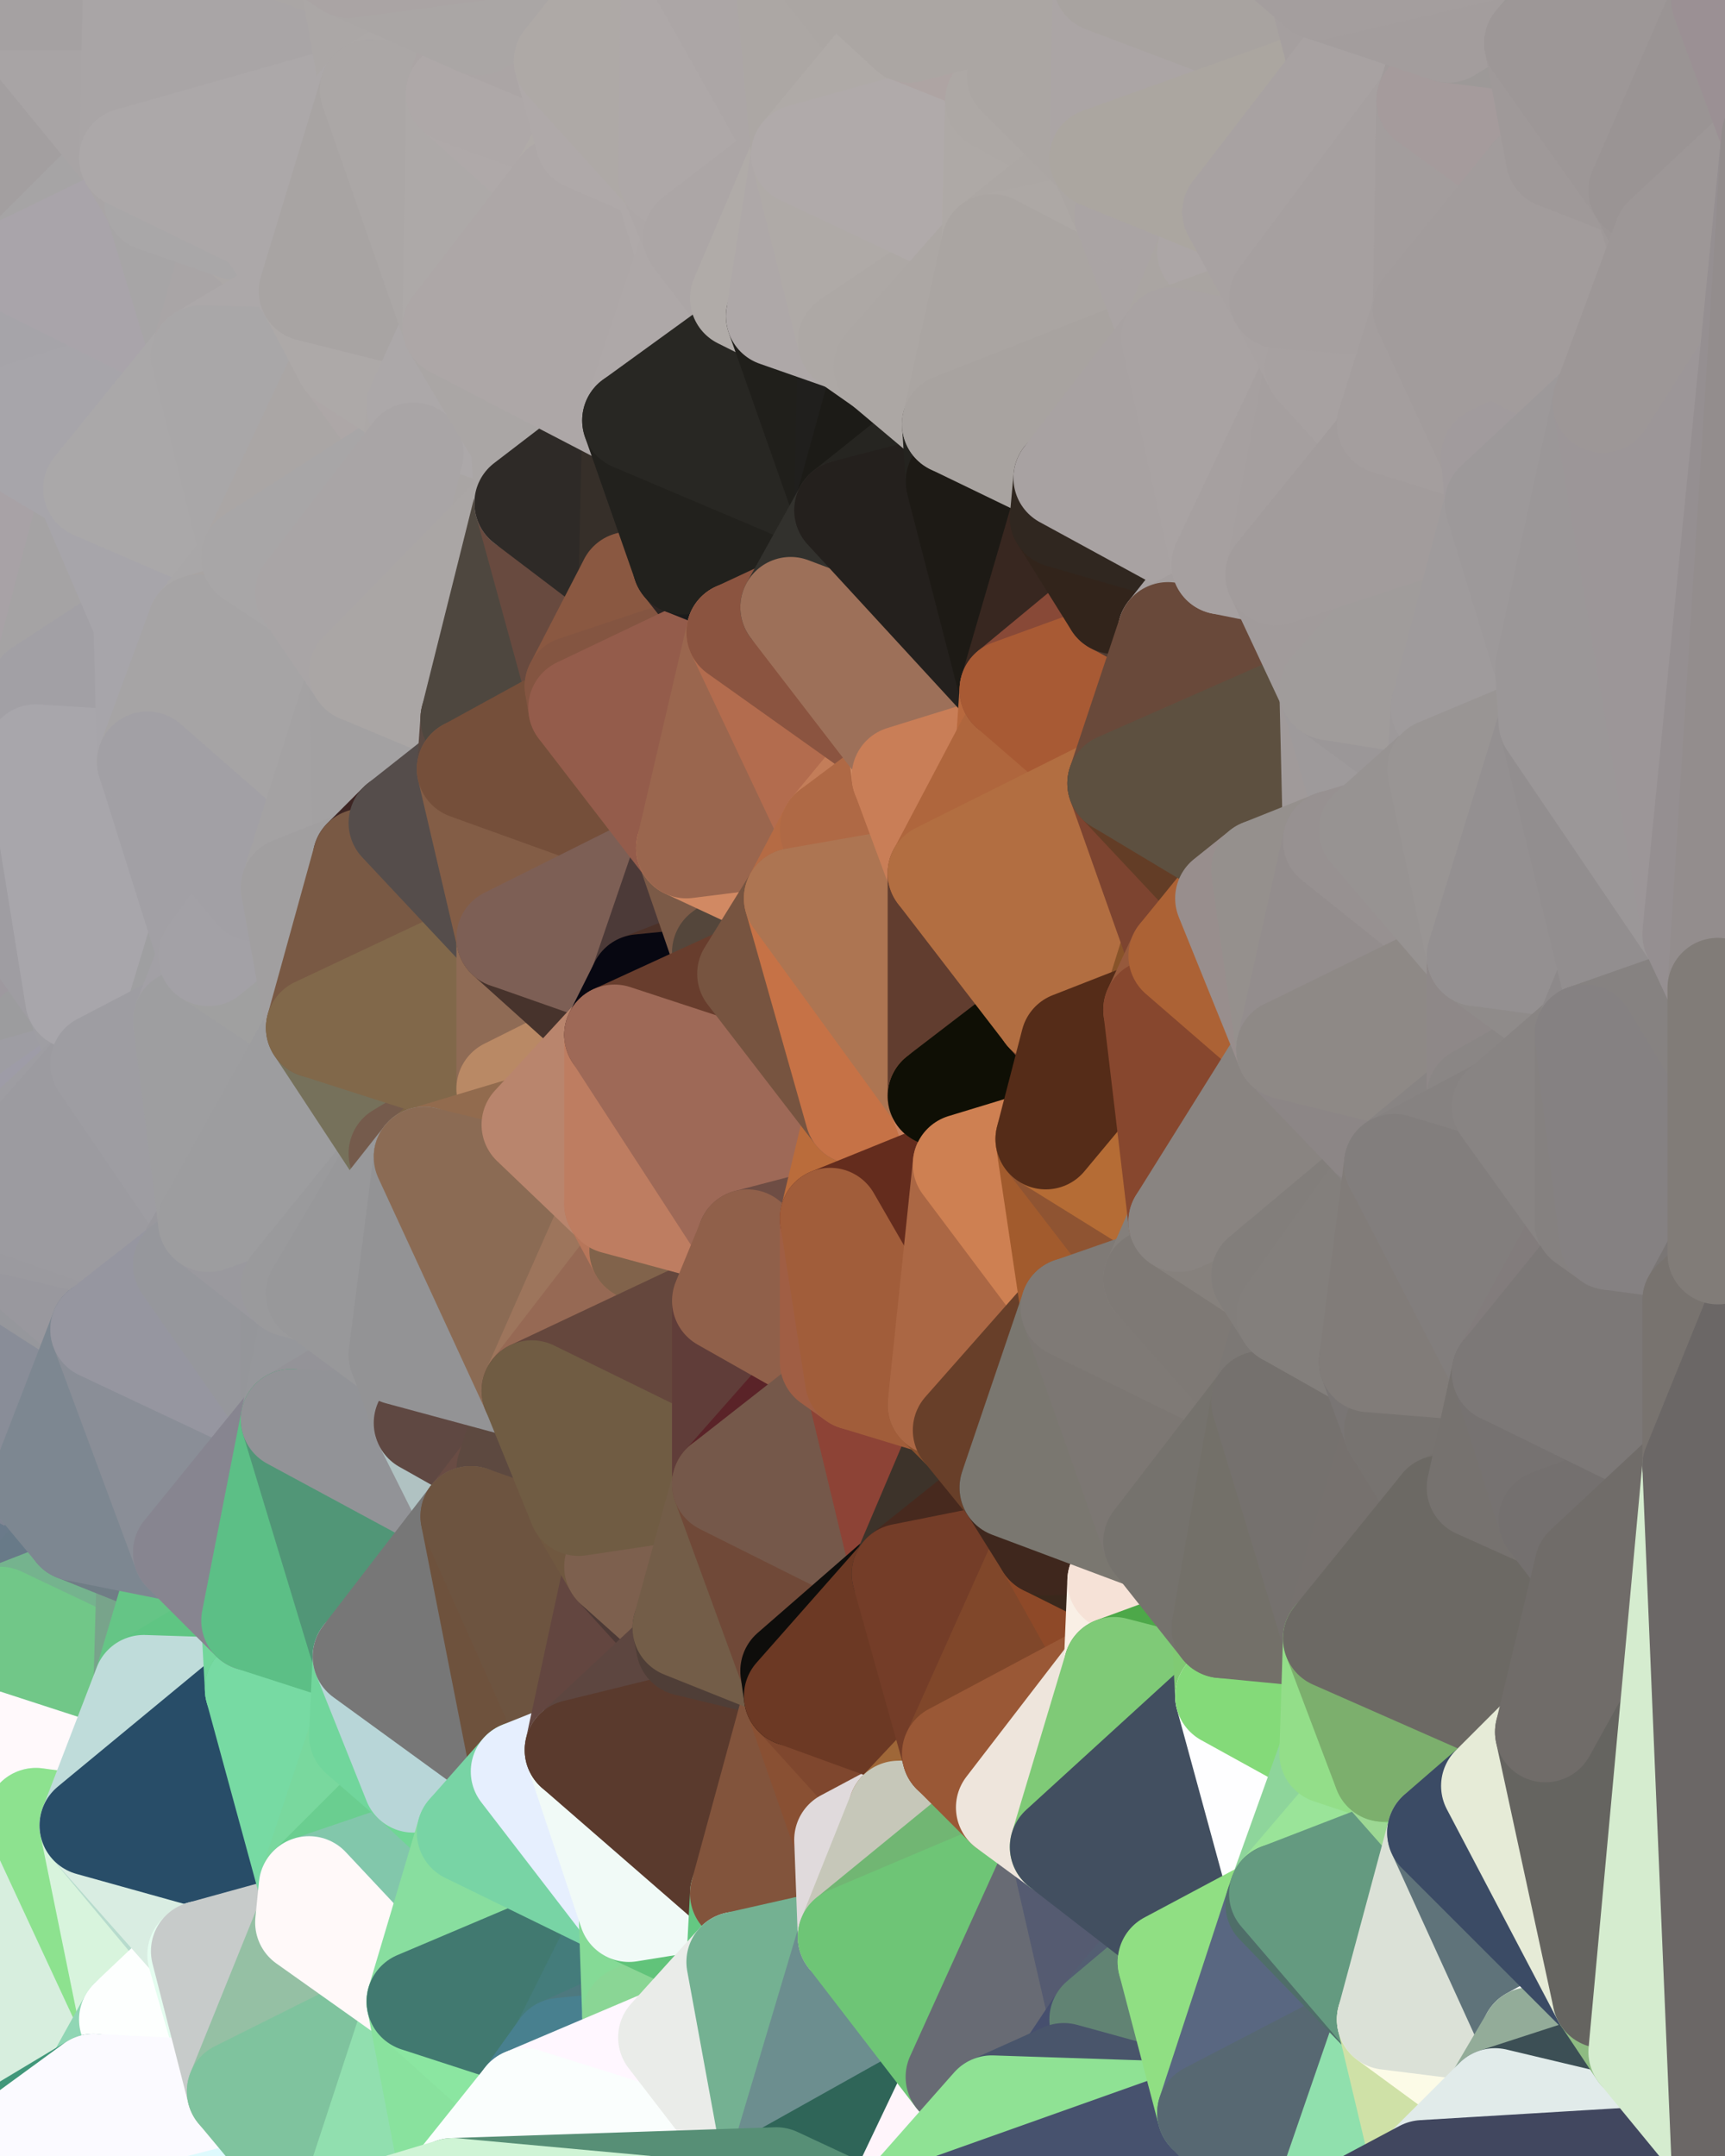 <?xml version="1.0" standalone="yes"?>
<svg width="480" height="600" xmlns="http://www.w3.org/2000/svg" version="1.1" ><rect width="100%" height="100%" fill="#333333" stroke="none"/><polygon points="-34,148 -34,518 -18,444" fill="rgba(143, 143, 153, 1)" stroke="rgba(143, 143, 153, 1)" stroke-width="28" stroke-linejoin="round"/>
		<polygon points="-18,222 -34,148 -18,444" fill="rgba(160, 155, 161, 1)" stroke="rgba(160, 155, 161, 1)" stroke-width="28" stroke-linejoin="round"/>
		<polygon points="-34,518 -19,500 -18,444" fill="rgba(146, 229, 159, 1)" stroke="rgba(146, 229, 159, 1)" stroke-width="28" stroke-linejoin="round"/>
		<polygon points="-19,204 -34,148 -18,222" fill="rgba(167, 161, 165, 1)" stroke="rgba(167, 161, 165, 1)" stroke-width="28" stroke-linejoin="round"/>
		<polygon points="-4,118 -34,148 -3,130" fill="rgba(163, 158, 164, 1)" stroke="rgba(163, 158, 164, 1)" stroke-width="28" stroke-linejoin="round"/>
		<polygon points="-18,444 0,468 0,462" fill="rgba(128, 188, 134, 1)" stroke="rgba(128, 188, 134, 1)" stroke-width="28" stroke-linejoin="round"/>
		<polygon points="0,456 -18,444 0,462" fill="rgba(102, 119, 126, 1)" stroke="rgba(102, 119, 126, 1)" stroke-width="28" stroke-linejoin="round"/>
		<polygon points="-4,488 0,480 0,474" fill="rgba(144, 228, 153, 1)" stroke="rgba(144, 228, 153, 1)" stroke-width="28" stroke-linejoin="round"/>
		<polygon points="-18,444 -19,500 0,474" fill="rgba(134, 218, 141, 1)" stroke="rgba(134, 218, 141, 1)" stroke-width="28" stroke-linejoin="round"/>
		<polygon points="0,468 -18,444 0,474" fill="rgba(135, 212, 142, 1)" stroke="rgba(135, 212, 142, 1)" stroke-width="28" stroke-linejoin="round"/>
		<polygon points="-19,500 -4,488 0,474" fill="rgba(146, 229, 159, 1)" stroke="rgba(146, 229, 159, 1)" stroke-width="28" stroke-linejoin="round"/>
		<polygon points="0,450 -18,444 0,456" fill="rgba(101, 117, 130, 1)" stroke="rgba(101, 117, 130, 1)" stroke-width="28" stroke-linejoin="round"/>
		<polygon points="-4,488 0,492 0,486" fill="rgba(149, 227, 165, 1)" stroke="rgba(149, 227, 165, 1)" stroke-width="28" stroke-linejoin="round"/>
		<polygon points="0,480 -4,488 0,486" fill="rgba(145, 228, 158, 1)" stroke="rgba(145, 228, 158, 1)" stroke-width="28" stroke-linejoin="round"/>
		<polygon points="0,444 -18,444 0,450" fill="rgba(105, 118, 127, 1)" stroke="rgba(105, 118, 127, 1)" stroke-width="28" stroke-linejoin="round"/>
		<polygon points="0,438 -18,444 0,444" fill="rgba(100, 122, 133, 1)" stroke="rgba(100, 122, 133, 1)" stroke-width="28" stroke-linejoin="round"/>
		<polygon points="0,432 -18,444 0,438" fill="rgba(105, 121, 137, 1)" stroke="rgba(105, 121, 137, 1)" stroke-width="28" stroke-linejoin="round"/>
		<polygon points="-4,488 -19,500 0,492" fill="rgba(149, 217, 180, 1)" stroke="rgba(149, 217, 180, 1)" stroke-width="28" stroke-linejoin="round"/>
		<polygon points="-3,574 -34,518 0,599" fill="rgba(60, 88, 127, 1)" stroke="rgba(60, 88, 127, 1)" stroke-width="28" stroke-linejoin="round"/>
		<polygon points="0,426 -18,444 0,432" fill="rgba(105, 121, 137, 1)" stroke="rgba(105, 121, 137, 1)" stroke-width="28" stroke-linejoin="round"/>
		<polygon points="0,296 -18,222 0,304" fill="rgba(159, 154, 160, 1)" stroke="rgba(159, 154, 160, 1)" stroke-width="28" stroke-linejoin="round"/>
		<polygon points="-18,222 0,310 0,304" fill="rgba(159, 154, 160, 1)" stroke="rgba(159, 154, 160, 1)" stroke-width="28" stroke-linejoin="round"/>
		<polygon points="-18,222 0,316 0,310" fill="rgba(159, 154, 160, 1)" stroke="rgba(159, 154, 160, 1)" stroke-width="28" stroke-linejoin="round"/>
		<polygon points="-18,222 0,322 0,316" fill="rgba(159, 154, 160, 1)" stroke="rgba(159, 154, 160, 1)" stroke-width="28" stroke-linejoin="round"/>
		<polygon points="-18,222 0,328 0,322" fill="rgba(159, 154, 160, 1)" stroke="rgba(159, 154, 160, 1)" stroke-width="28" stroke-linejoin="round"/>
		<polygon points="-18,222 0,334 0,328" fill="rgba(158, 153, 159, 1)" stroke="rgba(158, 153, 159, 1)" stroke-width="28" stroke-linejoin="round"/>
		<polygon points="-18,222 -18,444 0,334" fill="rgba(152, 151, 157, 1)" stroke="rgba(152, 151, 157, 1)" stroke-width="28" stroke-linejoin="round"/>
		<polygon points="-18,444 0,340 0,334" fill="rgba(143, 143, 153, 1)" stroke="rgba(143, 143, 153, 1)" stroke-width="28" stroke-linejoin="round"/>
		<polygon points="-18,444 0,346 0,340" fill="rgba(135, 139, 150, 1)" stroke="rgba(135, 139, 150, 1)" stroke-width="28" stroke-linejoin="round"/>
		<polygon points="-18,444 0,352 0,346" fill="rgba(138, 142, 153, 1)" stroke="rgba(138, 142, 153, 1)" stroke-width="28" stroke-linejoin="round"/>
		<polygon points="-18,444 0,358 0,352" fill="rgba(133, 137, 148, 1)" stroke="rgba(133, 137, 148, 1)" stroke-width="28" stroke-linejoin="round"/>
		<polygon points="-18,444 0,364 0,358" fill="rgba(131, 135, 146, 1)" stroke="rgba(131, 135, 146, 1)" stroke-width="28" stroke-linejoin="round"/>
		<polygon points="-18,444 0,370 0,364" fill="rgba(126, 133, 143, 1)" stroke="rgba(126, 133, 143, 1)" stroke-width="28" stroke-linejoin="round"/>
		<polygon points="-18,444 0,376 0,370" fill="rgba(125, 131, 143, 1)" stroke="rgba(125, 131, 143, 1)" stroke-width="28" stroke-linejoin="round"/>
		<polygon points="-18,444 0,408 0,376" fill="rgba(110, 124, 133, 1)" stroke="rgba(110, 124, 133, 1)" stroke-width="28" stroke-linejoin="round"/>
		<polygon points="-18,444 0,414 0,408" fill="rgba(107, 121, 134, 1)" stroke="rgba(107, 121, 134, 1)" stroke-width="28" stroke-linejoin="round"/>
		<polygon points="-18,444 0,420 0,414" fill="rgba(102, 118, 134, 1)" stroke="rgba(102, 118, 134, 1)" stroke-width="28" stroke-linejoin="round"/>
		<polygon points="-18,444 0,426 0,420" fill="rgba(103, 119, 135, 1)" stroke="rgba(103, 119, 135, 1)" stroke-width="28" stroke-linejoin="round"/>
		<polygon points="-3,574 0,599 6,592" fill="rgba(246, 245, 241, 1)" stroke="rgba(246, 245, 241, 1)" stroke-width="28" stroke-linejoin="round"/>
		<polygon points="-34,148 -4,118 6,74" fill="rgba(162, 157, 163, 1)" stroke="rgba(162, 157, 163, 1)" stroke-width="28" stroke-linejoin="round"/>
		<polygon points="0,0 -34,148 6,74" fill="rgba(168, 162, 164, 1)" stroke="rgba(168, 162, 164, 1)" stroke-width="28" stroke-linejoin="round"/>
		<polygon points="-19,204 -18,222 10,210" fill="rgba(166, 160, 164, 1)" stroke="rgba(166, 160, 164, 1)" stroke-width="28" stroke-linejoin="round"/>
		<polygon points="0,492 -19,500 10,506" fill="rgba(38, 76, 121, 1)" stroke="rgba(38, 76, 121, 1)" stroke-width="28" stroke-linejoin="round"/>
		<polygon points="-19,204 10,210 11,192" fill="rgba(165, 159, 163, 1)" stroke="rgba(165, 159, 163, 1)" stroke-width="28" stroke-linejoin="round"/>
		<polygon points="-34,148 -19,204 11,192" fill="rgba(162, 157, 163, 1)" stroke="rgba(162, 157, 163, 1)" stroke-width="28" stroke-linejoin="round"/>
		<polygon points="0,408 0,414 11,414" fill="rgba(112, 126, 137, 1)" stroke="rgba(112, 126, 137, 1)" stroke-width="28" stroke-linejoin="round"/>
		<polygon points="0,414 0,420 11,414" fill="rgba(109, 123, 134, 1)" stroke="rgba(109, 123, 134, 1)" stroke-width="28" stroke-linejoin="round"/>
		<polygon points="0,420 0,426 11,414" fill="rgba(110, 123, 139, 1)" stroke="rgba(110, 123, 139, 1)" stroke-width="28" stroke-linejoin="round"/>
		<polygon points="-19,500 -34,518 10,506" fill="rgba(45, 76, 122, 1)" stroke="rgba(45, 76, 122, 1)" stroke-width="28" stroke-linejoin="round"/>
		<polygon points="0,432 0,438 21,426" fill="rgba(104, 120, 136, 1)" stroke="rgba(104, 120, 136, 1)" stroke-width="28" stroke-linejoin="round"/>
		<polygon points="0,426 0,432 21,426" fill="rgba(107, 123, 139, 1)" stroke="rgba(107, 123, 139, 1)" stroke-width="28" stroke-linejoin="round"/>
		<polygon points="11,414 0,426 21,426" fill="rgba(108, 126, 138, 1)" stroke="rgba(108, 126, 138, 1)" stroke-width="28" stroke-linejoin="round"/>
		<polygon points="-18,222 0,296 21,278" fill="rgba(158, 153, 159, 1)" stroke="rgba(158, 153, 159, 1)" stroke-width="28" stroke-linejoin="round"/>
		<polygon points="-3,574 6,592 26,580" fill="rgba(149, 222, 166, 1)" stroke="rgba(149, 222, 166, 1)" stroke-width="28" stroke-linejoin="round"/>
		<polygon points="-3,130 25,138 26,136" fill="rgba(165, 163, 168, 1)" stroke="rgba(165, 163, 168, 1)" stroke-width="28" stroke-linejoin="round"/>
		<polygon points="0,296 0,304 28,296" fill="rgba(157, 157, 157, 1)" stroke="rgba(157, 157, 157, 1)" stroke-width="28" stroke-linejoin="round"/>
		<polygon points="21,278 0,296 28,296" fill="rgba(156, 156, 158, 1)" stroke="rgba(156, 156, 158, 1)" stroke-width="28" stroke-linejoin="round"/>
		<polygon points="0,304 0,310 28,296" fill="rgba(158, 157, 163, 1)" stroke="rgba(158, 157, 163, 1)" stroke-width="28" stroke-linejoin="round"/>
		<polygon points="0,352 0,358 28,370" fill="rgba(151, 152, 157, 1)" stroke="rgba(151, 152, 157, 1)" stroke-width="28" stroke-linejoin="round"/>
		<polygon points="0,358 0,364 28,370" fill="rgba(150, 151, 156, 1)" stroke="rgba(150, 151, 156, 1)" stroke-width="28" stroke-linejoin="round"/>
		<polygon points="0,364 0,370 28,370" fill="rgba(148, 148, 156, 1)" stroke="rgba(148, 148, 156, 1)" stroke-width="28" stroke-linejoin="round"/>
		<polygon points="0,370 0,376 28,370" fill="rgba(144, 144, 154, 1)" stroke="rgba(144, 144, 154, 1)" stroke-width="28" stroke-linejoin="round"/>
		<polygon points="-4,118 -3,130 26,136" fill="rgba(167, 162, 168, 1)" stroke="rgba(167, 162, 168, 1)" stroke-width="28" stroke-linejoin="round"/>
		<polygon points="-3,130 11,192 25,138" fill="rgba(166, 164, 169, 1)" stroke="rgba(166, 164, 169, 1)" stroke-width="28" stroke-linejoin="round"/>
		<polygon points="0,438 0,444 21,426" fill="rgba(106, 122, 138, 1)" stroke="rgba(106, 122, 138, 1)" stroke-width="28" stroke-linejoin="round"/>
		<polygon points="-3,130 -34,148 11,192" fill="rgba(168, 162, 166, 1)" stroke="rgba(168, 162, 166, 1)" stroke-width="28" stroke-linejoin="round"/>
		<polygon points="-34,518 -3,574 10,506" fill="rgba(51, 82, 110, 1)" stroke="rgba(51, 82, 110, 1)" stroke-width="28" stroke-linejoin="round"/>
		<polygon points="0,0 6,74 36,44" fill="rgba(163, 159, 160, 1)" stroke="rgba(163, 159, 160, 1)" stroke-width="28" stroke-linejoin="round"/>
		<polygon points="-3,574 26,580 36,562" fill="rgba(255, 247, 255, 1)" stroke="rgba(255, 247, 255, 1)" stroke-width="28" stroke-linejoin="round"/>
		<polygon points="0,310 0,316 28,296" fill="rgba(158, 157, 163, 1)" stroke="rgba(158, 157, 163, 1)" stroke-width="28" stroke-linejoin="round"/>
		<polygon points="0,376 0,408 11,414" fill="rgba(127, 133, 147, 1)" stroke="rgba(127, 133, 147, 1)" stroke-width="28" stroke-linejoin="round"/>
		<polygon points="0,486 0,492 10,506" fill="rgba(67, 119, 117, 1)" stroke="rgba(67, 119, 117, 1)" stroke-width="28" stroke-linejoin="round"/>
		<polygon points="0,468 0,474 40,469" fill="rgba(134, 220, 149, 1)" stroke="rgba(134, 220, 149, 1)" stroke-width="28" stroke-linejoin="round"/>
		<polygon points="0,462 0,468 40,469" fill="rgba(125, 216, 147, 1)" stroke="rgba(125, 216, 147, 1)" stroke-width="28" stroke-linejoin="round"/>
		<polygon points="0,486 10,506 25,508" fill="rgba(81, 144, 127, 1)" stroke="rgba(81, 144, 127, 1)" stroke-width="28" stroke-linejoin="round"/>
		<polygon points="25,138 11,192 40,173" fill="rgba(165, 163, 164, 1)" stroke="rgba(165, 163, 164, 1)" stroke-width="28" stroke-linejoin="round"/>
		<polygon points="0,474 0,480 40,469" fill="rgba(140, 223, 153, 1)" stroke="rgba(140, 223, 153, 1)" stroke-width="28" stroke-linejoin="round"/>
		<polygon points="0,456 0,462 40,469" fill="rgba(120, 212, 145, 1)" stroke="rgba(120, 212, 145, 1)" stroke-width="28" stroke-linejoin="round"/>
		<polygon points="0,376 11,414 28,370" fill="rgba(137, 141, 152, 1)" stroke="rgba(137, 141, 152, 1)" stroke-width="28" stroke-linejoin="round"/>
		<polygon points="0,444 0,450 21,426" fill="rgba(106, 122, 138, 1)" stroke="rgba(106, 122, 138, 1)" stroke-width="28" stroke-linejoin="round"/>
		<polygon points="36,44 6,74 43,56" fill="rgba(166, 164, 165, 1)" stroke="rgba(166, 164, 165, 1)" stroke-width="28" stroke-linejoin="round"/>
		<polygon points="21,426 0,450 41,434" fill="rgba(104, 122, 136, 1)" stroke="rgba(104, 122, 136, 1)" stroke-width="28" stroke-linejoin="round"/>
		<polygon points="0,450 40,469 41,434" fill="rgba(117, 179, 142, 1)" stroke="rgba(117, 179, 142, 1)" stroke-width="28" stroke-linejoin="round"/>
		<polygon points="11,192 10,210 41,212" fill="rgba(164, 162, 167, 1)" stroke="rgba(164, 162, 167, 1)" stroke-width="28" stroke-linejoin="round"/>
		<polygon points="0,480 0,486 40,469" fill="rgba(139, 224, 159, 1)" stroke="rgba(139, 224, 159, 1)" stroke-width="28" stroke-linejoin="round"/>
		<polygon points="0,486 25,508 40,469" fill="rgba(255, 249, 251, 1)" stroke="rgba(255, 249, 251, 1)" stroke-width="28" stroke-linejoin="round"/>
		<polygon points="0,450 0,456 40,469" fill="rgba(113, 199, 136, 1)" stroke="rgba(113, 199, 136, 1)" stroke-width="28" stroke-linejoin="round"/>
		<polygon points="0,0 36,44 37,0" fill="rgba(168, 164, 165, 1)" stroke="rgba(168, 164, 165, 1)" stroke-width="28" stroke-linejoin="round"/>
		<polygon points="10,506 -3,574 36,562" fill="rgba(215, 238, 222, 1)" stroke="rgba(215, 238, 222, 1)" stroke-width="28" stroke-linejoin="round"/>
		<polygon points="25,508 10,506 36,562" fill="rgba(141, 226, 143, 1)" stroke="rgba(141, 226, 143, 1)" stroke-width="28" stroke-linejoin="round"/>
		<polygon points="0,316 0,322 28,296" fill="rgba(158, 156, 167, 1)" stroke="rgba(158, 156, 167, 1)" stroke-width="28" stroke-linejoin="round"/>
		<polygon points="0,346 0,352 28,370" fill="rgba(150, 151, 156, 1)" stroke="rgba(150, 151, 156, 1)" stroke-width="28" stroke-linejoin="round"/>
		<polygon points="10,210 -18,222 21,278" fill="rgba(159, 157, 162, 1)" stroke="rgba(159, 157, 162, 1)" stroke-width="28" stroke-linejoin="round"/>
		<polygon points="21,278 28,296 51,284" fill="rgba(159, 158, 163, 1)" stroke="rgba(159, 158, 163, 1)" stroke-width="28" stroke-linejoin="round"/>
		<polygon points="0,340 0,346 51,352" fill="rgba(154, 153, 159, 1)" stroke="rgba(154, 153, 159, 1)" stroke-width="28" stroke-linejoin="round"/>
		<polygon points="0,346 28,370 51,352" fill="rgba(153, 152, 158, 1)" stroke="rgba(153, 152, 158, 1)" stroke-width="28" stroke-linejoin="round"/>
		<polygon points="40,173 11,192 41,212" fill="rgba(162, 160, 165, 1)" stroke="rgba(162, 160, 165, 1)" stroke-width="28" stroke-linejoin="round"/>
		<polygon points="0,334 0,340 51,352" fill="rgba(155, 154, 159, 1)" stroke="rgba(155, 154, 159, 1)" stroke-width="28" stroke-linejoin="round"/>
		<polygon points="6,74 -4,118 56,99" fill="rgba(166, 164, 169, 1)" stroke="rgba(166, 164, 169, 1)" stroke-width="28" stroke-linejoin="round"/>
		<polygon points="-4,118 26,136 56,99" fill="rgba(167, 165, 170, 1)" stroke="rgba(167, 165, 170, 1)" stroke-width="28" stroke-linejoin="round"/>
		<polygon points="25,508 36,562 55,544" fill="rgba(216, 244, 221, 1)" stroke="rgba(216, 244, 221, 1)" stroke-width="28" stroke-linejoin="round"/>
		<polygon points="0,322 0,328 28,296" fill="rgba(158, 157, 162, 1)" stroke="rgba(158, 157, 162, 1)" stroke-width="28" stroke-linejoin="round"/>
		<polygon points="41,212 21,278 58,266" fill="rgba(162, 160, 165, 1)" stroke="rgba(162, 160, 165, 1)" stroke-width="28" stroke-linejoin="round"/>
		<polygon points="21,278 51,284 58,266" fill="rgba(159, 159, 161, 1)" stroke="rgba(159, 159, 161, 1)" stroke-width="28" stroke-linejoin="round"/>
		<polygon points="0,328 0,334 58,340" fill="rgba(156, 155, 160, 1)" stroke="rgba(156, 155, 160, 1)" stroke-width="28" stroke-linejoin="round"/>
		<polygon points="0,334 51,352 58,340" fill="rgba(156, 155, 160, 1)" stroke="rgba(156, 155, 160, 1)" stroke-width="28" stroke-linejoin="round"/>
		<polygon points="28,296 0,328 58,340" fill="rgba(156, 155, 160, 1)" stroke="rgba(156, 155, 160, 1)" stroke-width="28" stroke-linejoin="round"/>
		<polygon points="25,508 55,544 56,543" fill="rgba(183, 219, 205, 1)" stroke="rgba(183, 219, 205, 1)" stroke-width="28" stroke-linejoin="round"/>
		<polygon points="43,56 6,74 56,99" fill="rgba(169, 164, 170, 1)" stroke="rgba(169, 164, 170, 1)" stroke-width="28" stroke-linejoin="round"/>
		<polygon points="10,210 21,278 41,212" fill="rgba(168, 166, 171, 1)" stroke="rgba(168, 166, 171, 1)" stroke-width="28" stroke-linejoin="round"/>
		<polygon points="36,562 26,580 66,582" fill="rgba(144, 214, 180, 1)" stroke="rgba(144, 214, 180, 1)" stroke-width="28" stroke-linejoin="round"/>
		<polygon points="40,173 41,212 55,174" fill="rgba(167, 165, 170, 1)" stroke="rgba(167, 165, 170, 1)" stroke-width="28" stroke-linejoin="round"/>
		<polygon points="41,434 40,469 51,432" fill="rgba(120, 164, 139, 1)" stroke="rgba(120, 164, 139, 1)" stroke-width="28" stroke-linejoin="round"/>
		<polygon points="21,426 41,434 51,432" fill="rgba(112, 125, 134, 1)" stroke="rgba(112, 125, 134, 1)" stroke-width="28" stroke-linejoin="round"/>
		<polygon points="51,432 40,469 70,451" fill="rgba(101, 197, 134, 1)" stroke="rgba(101, 197, 134, 1)" stroke-width="28" stroke-linejoin="round"/>
		<polygon points="40,173 55,174 70,155" fill="rgba(167, 165, 166, 1)" stroke="rgba(167, 165, 166, 1)" stroke-width="28" stroke-linejoin="round"/>
		<polygon points="25,138 40,173 70,155" fill="rgba(167, 165, 170, 1)" stroke="rgba(167, 165, 170, 1)" stroke-width="28" stroke-linejoin="round"/>
		<polygon points="43,56 56,99 66,64" fill="rgba(167, 165, 166, 1)" stroke="rgba(167, 165, 166, 1)" stroke-width="28" stroke-linejoin="round"/>
		<polygon points="41,212 58,266 71,248" fill="rgba(162, 160, 165, 1)" stroke="rgba(162, 160, 165, 1)" stroke-width="28" stroke-linejoin="round"/>
		<polygon points="26,136 25,138 70,155" fill="rgba(167, 165, 170, 1)" stroke="rgba(167, 165, 170, 1)" stroke-width="28" stroke-linejoin="round"/>
		<polygon points="0,0 37,0 67,-29" fill="rgba(165, 161, 162, 1)" stroke="rgba(165, 161, 162, 1)" stroke-width="28" stroke-linejoin="round"/>
		<polygon points="11,414 21,426 28,370" fill="rgba(125, 135, 145, 1)" stroke="rgba(125, 135, 145, 1)" stroke-width="28" stroke-linejoin="round"/>
		<polygon points="70,451 40,469 71,470" fill="rgba(95, 197, 131, 1)" stroke="rgba(95, 197, 131, 1)" stroke-width="28" stroke-linejoin="round"/>
		<polygon points="55,544 36,562 66,582" fill="rgba(253, 255, 254, 1)" stroke="rgba(253, 255, 254, 1)" stroke-width="28" stroke-linejoin="round"/>
		<polygon points="51,284 28,296 58,340" fill="rgba(158, 157, 162, 1)" stroke="rgba(158, 157, 162, 1)" stroke-width="28" stroke-linejoin="round"/>
		<polygon points="28,370 21,426 51,432" fill="rgba(125, 135, 145, 1)" stroke="rgba(125, 135, 145, 1)" stroke-width="28" stroke-linejoin="round"/>
		<polygon points="58,340 51,352 81,358" fill="rgba(153, 152, 157, 1)" stroke="rgba(153, 152, 157, 1)" stroke-width="28" stroke-linejoin="round"/>
		<polygon points="28,370 51,432 81,395" fill="rgba(138, 142, 151, 1)" stroke="rgba(138, 142, 151, 1)" stroke-width="28" stroke-linejoin="round"/>
		<polygon points="51,352 28,370 81,395" fill="rgba(150, 150, 160, 1)" stroke="rgba(150, 150, 160, 1)" stroke-width="28" stroke-linejoin="round"/>
		<polygon points="56,99 26,136 70,155" fill="rgba(170, 168, 169, 1)" stroke="rgba(170, 168, 169, 1)" stroke-width="28" stroke-linejoin="round"/>
		<polygon points="66,64 56,99 86,81" fill="rgba(169, 165, 166, 1)" stroke="rgba(169, 165, 166, 1)" stroke-width="28" stroke-linejoin="round"/>
		<polygon points="73,62 66,64 86,81" fill="rgba(172, 168, 167, 1)" stroke="rgba(172, 168, 167, 1)" stroke-width="28" stroke-linejoin="round"/>
		<polygon points="56,543 85,535 86,525" fill="rgba(88, 134, 147, 1)" stroke="rgba(88, 134, 147, 1)" stroke-width="28" stroke-linejoin="round"/>
		<polygon points="70,155 55,174 85,165" fill="rgba(169, 167, 168, 1)" stroke="rgba(169, 167, 168, 1)" stroke-width="28" stroke-linejoin="round"/>
		<polygon points="40,469 25,508 71,470" fill="rgba(191, 220, 218, 1)" stroke="rgba(191, 220, 218, 1)" stroke-width="28" stroke-linejoin="round"/>
		<polygon points="58,266 51,284 88,286" fill="rgba(162, 160, 165, 1)" stroke="rgba(162, 160, 165, 1)" stroke-width="28" stroke-linejoin="round"/>
		<polygon points="25,508 56,543 86,525" fill="rgba(217, 237, 226, 1)" stroke="rgba(217, 237, 226, 1)" stroke-width="28" stroke-linejoin="round"/>
		<polygon points="71,470 25,508 86,525" fill="rgba(40, 77, 104, 1)" stroke="rgba(40, 77, 104, 1)" stroke-width="28" stroke-linejoin="round"/>
		<polygon points="51,352 81,395 81,358" fill="rgba(150, 151, 156, 1)" stroke="rgba(150, 151, 156, 1)" stroke-width="28" stroke-linejoin="round"/>
		<polygon points="36,44 43,56 73,62" fill="rgba(169, 165, 166, 1)" stroke="rgba(169, 165, 166, 1)" stroke-width="28" stroke-linejoin="round"/>
		<polygon points="43,56 66,64 73,62" fill="rgba(169, 167, 168, 1)" stroke="rgba(169, 167, 168, 1)" stroke-width="28" stroke-linejoin="round"/>
		<polygon points="56,543 55,544 66,582" fill="rgba(229, 253, 240, 1)" stroke="rgba(229, 253, 240, 1)" stroke-width="28" stroke-linejoin="round"/>
		<polygon points="6,592 0,599 26,580" fill="rgba(65, 151, 122, 1)" stroke="rgba(65, 151, 122, 1)" stroke-width="28" stroke-linejoin="round"/>
		<polygon points="86,81 56,99 96,100" fill="rgba(172, 168, 169, 1)" stroke="rgba(172, 168, 169, 1)" stroke-width="28" stroke-linejoin="round"/>
		<polygon points="67,-29 37,0 97,-9" fill="rgba(169, 165, 166, 1)" stroke="rgba(169, 165, 166, 1)" stroke-width="28" stroke-linejoin="round"/>
		<polygon points="66,582 0,599 96,618" fill="rgba(222, 250, 253, 1)" stroke="rgba(222, 250, 253, 1)" stroke-width="28" stroke-linejoin="round"/>
		<polygon points="51,284 58,340 88,286" fill="rgba(158, 158, 160, 1)" stroke="rgba(158, 158, 160, 1)" stroke-width="28" stroke-linejoin="round"/>
		<polygon points="81,247 58,266 88,286" fill="rgba(160, 160, 160, 1)" stroke="rgba(160, 160, 160, 1)" stroke-width="28" stroke-linejoin="round"/>
		<polygon points="81,358 81,395 88,360" fill="rgba(149, 150, 154, 1)" stroke="rgba(149, 150, 154, 1)" stroke-width="28" stroke-linejoin="round"/>
		<polygon points="71,248 58,266 81,247" fill="rgba(163, 161, 166, 1)" stroke="rgba(163, 161, 166, 1)" stroke-width="28" stroke-linejoin="round"/>
		<polygon points="26,580 0,599 66,582" fill="rgba(251, 250, 255, 1)" stroke="rgba(251, 250, 255, 1)" stroke-width="28" stroke-linejoin="round"/>
		<polygon points="85,165 55,174 100,187" fill="rgba(168, 164, 163, 1)" stroke="rgba(168, 164, 163, 1)" stroke-width="28" stroke-linejoin="round"/>
		<polygon points="70,451 71,470 101,461" fill="rgba(114, 215, 155, 1)" stroke="rgba(114, 215, 155, 1)" stroke-width="28" stroke-linejoin="round"/>
		<polygon points="56,543 66,582 85,535" fill="rgba(199, 203, 202, 1)" stroke="rgba(199, 203, 202, 1)" stroke-width="28" stroke-linejoin="round"/>
		<polygon points="97,-9 37,0 103,25" fill="rgba(170, 166, 165, 1)" stroke="rgba(170, 166, 165, 1)" stroke-width="28" stroke-linejoin="round"/>
		<polygon points="37,0 36,44 103,25" fill="rgba(169, 165, 166, 1)" stroke="rgba(169, 165, 166, 1)" stroke-width="28" stroke-linejoin="round"/>
		<polygon points="36,44 73,62 103,25" fill="rgba(172, 168, 169, 1)" stroke="rgba(172, 168, 169, 1)" stroke-width="28" stroke-linejoin="round"/>
		<polygon points="71,470 100,483 101,461" fill="rgba(94, 194, 130, 1)" stroke="rgba(94, 194, 130, 1)" stroke-width="28" stroke-linejoin="round"/>
		<polygon points="55,174 41,212 100,187" fill="rgba(166, 164, 165, 1)" stroke="rgba(166, 164, 165, 1)" stroke-width="28" stroke-linejoin="round"/>
		<polygon points="41,212 81,247 100,187" fill="rgba(166, 164, 165, 1)" stroke="rgba(166, 164, 165, 1)" stroke-width="28" stroke-linejoin="round"/>
		<polygon points="71,470 86,525 100,483" fill="rgba(119, 218, 163, 1)" stroke="rgba(119, 218, 163, 1)" stroke-width="28" stroke-linejoin="round"/>
		<polygon points="56,99 70,155 96,100" fill="rgba(169, 167, 168, 1)" stroke="rgba(169, 167, 168, 1)" stroke-width="28" stroke-linejoin="round"/>
		<polygon points="51,432 70,451 81,395" fill="rgba(135, 133, 144, 1)" stroke="rgba(135, 133, 144, 1)" stroke-width="28" stroke-linejoin="round"/>
		<polygon points="41,212 71,248 81,247" fill="rgba(162, 160, 165, 1)" stroke="rgba(162, 160, 165, 1)" stroke-width="28" stroke-linejoin="round"/>
		<polygon points="88,360 81,395 111,377" fill="rgba(150, 151, 155, 1)" stroke="rgba(150, 151, 155, 1)" stroke-width="28" stroke-linejoin="round"/>
		<polygon points="58,340 81,358 111,321" fill="rgba(154, 153, 158, 1)" stroke="rgba(154, 153, 158, 1)" stroke-width="28" stroke-linejoin="round"/>
		<polygon points="88,286 58,340 111,321" fill="rgba(157, 157, 159, 1)" stroke="rgba(157, 157, 159, 1)" stroke-width="28" stroke-linejoin="round"/>
		<polygon points="100,187 81,247 101,239" fill="rgba(164, 162, 163, 1)" stroke="rgba(164, 162, 163, 1)" stroke-width="28" stroke-linejoin="round"/>
		<polygon points="96,100 70,155 115,126" fill="rgba(170, 166, 165, 1)" stroke="rgba(170, 166, 165, 1)" stroke-width="28" stroke-linejoin="round"/>
		<polygon points="100,187 101,239 111,229" fill="rgba(163, 161, 162, 1)" stroke="rgba(163, 161, 162, 1)" stroke-width="28" stroke-linejoin="round"/>
		<polygon points="81,358 88,360 111,321" fill="rgba(154, 154, 156, 1)" stroke="rgba(154, 154, 156, 1)" stroke-width="28" stroke-linejoin="round"/>
		<polygon points="85,535 66,582 116,557" fill="rgba(149, 192, 164, 1)" stroke="rgba(149, 192, 164, 1)" stroke-width="28" stroke-linejoin="round"/>
		<polygon points="96,100 115,126 116,113" fill="rgba(173, 167, 167, 1)" stroke="rgba(173, 167, 167, 1)" stroke-width="28" stroke-linejoin="round"/>
		<polygon points="100,483 86,525 115,496" fill="rgba(121, 216, 158, 1)" stroke="rgba(121, 216, 158, 1)" stroke-width="28" stroke-linejoin="round"/>
		<polygon points="111,377 81,395 118,396" fill="rgba(148, 147, 152, 1)" stroke="rgba(148, 147, 152, 1)" stroke-width="28" stroke-linejoin="round"/>
		<polygon points="70,155 85,165 115,126" fill="rgba(168, 166, 167, 1)" stroke="rgba(168, 166, 167, 1)" stroke-width="28" stroke-linejoin="round"/>
		<polygon points="81,247 88,286 101,239" fill="rgba(161, 159, 160, 1)" stroke="rgba(161, 159, 160, 1)" stroke-width="28" stroke-linejoin="round"/>
		<polygon points="86,81 96,100 126,91" fill="rgba(173, 169, 168, 1)" stroke="rgba(173, 169, 168, 1)" stroke-width="28" stroke-linejoin="round"/>
		<polygon points="96,100 116,113 126,91" fill="rgba(173, 169, 168, 1)" stroke="rgba(173, 169, 168, 1)" stroke-width="28" stroke-linejoin="round"/>
		<polygon points="81,395 70,451 101,461" fill="rgba(92, 191, 134, 1)" stroke="rgba(92, 191, 134, 1)" stroke-width="28" stroke-linejoin="round"/>
		<polygon points="100,187 130,214 131,200" fill="rgba(158, 158, 158, 1)" stroke="rgba(158, 158, 158, 1)" stroke-width="28" stroke-linejoin="round"/>
		<polygon points="81,395 101,461 131,422" fill="rgba(81, 150, 119, 1)" stroke="rgba(81, 150, 119, 1)" stroke-width="28" stroke-linejoin="round"/>
		<polygon points="118,396 81,395 131,422" fill="rgba(146, 147, 151, 1)" stroke="rgba(146, 147, 151, 1)" stroke-width="28" stroke-linejoin="round"/>
		<polygon points="100,187 111,229 130,214" fill="rgba(163, 161, 162, 1)" stroke="rgba(163, 161, 162, 1)" stroke-width="28" stroke-linejoin="round"/>
		<polygon points="115,496 86,525 130,510" fill="rgba(106, 206, 144, 1)" stroke="rgba(106, 206, 144, 1)" stroke-width="28" stroke-linejoin="round"/>
		<polygon points="66,582 96,618 116,557" fill="rgba(127, 195, 158, 1)" stroke="rgba(127, 195, 158, 1)" stroke-width="28" stroke-linejoin="round"/>
		<polygon points="97,-9 103,25 133,7" fill="rgba(171, 167, 166, 1)" stroke="rgba(171, 167, 166, 1)" stroke-width="28" stroke-linejoin="round"/>
		<polygon points="103,25 127,26 133,7" fill="rgba(172, 168, 167, 1)" stroke="rgba(172, 168, 167, 1)" stroke-width="28" stroke-linejoin="round"/>
		<polygon points="86,525 116,557 130,510" fill="rgba(130, 199, 171, 1)" stroke="rgba(130, 199, 171, 1)" stroke-width="28" stroke-linejoin="round"/>
		<polygon points="116,557 96,618 126,609" fill="rgba(145, 223, 175, 1)" stroke="rgba(145, 223, 175, 1)" stroke-width="28" stroke-linejoin="round"/>
		<polygon points="111,321 88,360 118,322" fill="rgba(152, 152, 154, 1)" stroke="rgba(152, 152, 154, 1)" stroke-width="28" stroke-linejoin="round"/>
		<polygon points="86,525 85,535 116,557" fill="rgba(255, 249, 249, 1)" stroke="rgba(255, 249, 249, 1)" stroke-width="28" stroke-linejoin="round"/>
		<polygon points="73,62 86,81 103,25" fill="rgba(172, 168, 169, 1)" stroke="rgba(172, 168, 169, 1)" stroke-width="28" stroke-linejoin="round"/>
		<polygon points="88,286 111,321 141,303" fill="rgba(118, 113, 91, 1)" stroke="rgba(118, 113, 91, 1)" stroke-width="28" stroke-linejoin="round"/>
		<polygon points="111,321 118,322 141,303" fill="rgba(117, 91, 76, 1)" stroke="rgba(117, 91, 76, 1)" stroke-width="28" stroke-linejoin="round"/>
		<polygon points="111,229 101,239 141,261" fill="rgba(61, 37, 35, 1)" stroke="rgba(61, 37, 35, 1)" stroke-width="28" stroke-linejoin="round"/>
		<polygon points="101,239 88,286 141,261" fill="rgba(121, 89, 68, 1)" stroke="rgba(121, 89, 68, 1)" stroke-width="28" stroke-linejoin="round"/>
		<polygon points="118,396 131,422 141,409" fill="rgba(176, 194, 194, 1)" stroke="rgba(176, 194, 194, 1)" stroke-width="28" stroke-linejoin="round"/>
		<polygon points="88,360 111,377 118,322" fill="rgba(152, 152, 154, 1)" stroke="rgba(152, 152, 154, 1)" stroke-width="28" stroke-linejoin="round"/>
		<polygon points="115,496 130,510 145,493" fill="rgba(112, 214, 149, 1)" stroke="rgba(112, 214, 149, 1)" stroke-width="28" stroke-linejoin="round"/>
		<polygon points="116,113 115,126 145,123" fill="rgba(172, 168, 167, 1)" stroke="rgba(172, 168, 167, 1)" stroke-width="28" stroke-linejoin="round"/>
		<polygon points="101,461 100,483 115,496" fill="rgba(113, 214, 156, 1)" stroke="rgba(113, 214, 156, 1)" stroke-width="28" stroke-linejoin="round"/>
		<polygon points="145,123 115,126 146,140" fill="rgba(172, 168, 169, 1)" stroke="rgba(172, 168, 169, 1)" stroke-width="28" stroke-linejoin="round"/>
		<polygon points="116,557 126,609 146,584" fill="rgba(137, 226, 158, 1)" stroke="rgba(137, 226, 158, 1)" stroke-width="28" stroke-linejoin="round"/>
		<polygon points="103,25 86,81 126,91" fill="rgba(168, 164, 163, 1)" stroke="rgba(168, 164, 163, 1)" stroke-width="28" stroke-linejoin="round"/>
		<polygon points="111,377 118,396 148,387" fill="rgba(147, 147, 149, 1)" stroke="rgba(147, 147, 149, 1)" stroke-width="28" stroke-linejoin="round"/>
		<polygon points="118,396 141,409 148,387" fill="rgba(95, 72, 66, 1)" stroke="rgba(95, 72, 66, 1)" stroke-width="28" stroke-linejoin="round"/>
		<polygon points="141,303 118,322 148,313" fill="rgba(125, 100, 70, 1)" stroke="rgba(125, 100, 70, 1)" stroke-width="28" stroke-linejoin="round"/>
		<polygon points="115,126 100,187 146,140" fill="rgba(169, 165, 164, 1)" stroke="rgba(169, 165, 164, 1)" stroke-width="28" stroke-linejoin="round"/>
		<polygon points="101,461 115,496 145,493" fill="rgba(184, 214, 216, 1)" stroke="rgba(184, 214, 216, 1)" stroke-width="28" stroke-linejoin="round"/>
		<polygon points="126,91 116,113 145,123" fill="rgba(172, 168, 169, 1)" stroke="rgba(172, 168, 169, 1)" stroke-width="28" stroke-linejoin="round"/>
		<polygon points="141,261 88,286 141,303" fill="rgba(129, 104, 74, 1)" stroke="rgba(129, 104, 74, 1)" stroke-width="28" stroke-linejoin="round"/>
		<polygon points="103,25 126,91 127,26" fill="rgba(171, 167, 166, 1)" stroke="rgba(171, 167, 166, 1)" stroke-width="28" stroke-linejoin="round"/>
		<polygon points="85,165 100,187 115,126" fill="rgba(169, 165, 166, 1)" stroke="rgba(169, 165, 166, 1)" stroke-width="28" stroke-linejoin="round"/>
		<polygon points="116,557 146,584 156,570" fill="rgba(139, 230, 161, 1)" stroke="rgba(139, 230, 161, 1)" stroke-width="28" stroke-linejoin="round"/>
		<polygon points="127,26 126,91 156,52" fill="rgba(173, 169, 168, 1)" stroke="rgba(173, 169, 168, 1)" stroke-width="28" stroke-linejoin="round"/>
		<polygon points="133,7 127,26 157,17" fill="rgba(171, 165, 165, 1)" stroke="rgba(171, 165, 165, 1)" stroke-width="28" stroke-linejoin="round"/>
		<polygon points="100,187 131,200 146,140" fill="rgba(170, 166, 165, 1)" stroke="rgba(170, 166, 165, 1)" stroke-width="28" stroke-linejoin="round"/>
		<polygon points="130,214 111,229 141,261" fill="rgba(85, 77, 75, 1)" stroke="rgba(85, 77, 75, 1)" stroke-width="28" stroke-linejoin="round"/>
		<polygon points="141,409 131,422 161,419" fill="rgba(105, 76, 68, 1)" stroke="rgba(105, 76, 68, 1)" stroke-width="28" stroke-linejoin="round"/>
		<polygon points="160,191 131,200 161,197" fill="rgba(124, 82, 66, 1)" stroke="rgba(124, 82, 66, 1)" stroke-width="28" stroke-linejoin="round"/>
		<polygon points="127,26 156,52 163,39" fill="rgba(175, 169, 169, 1)" stroke="rgba(175, 169, 169, 1)" stroke-width="28" stroke-linejoin="round"/>
		<polygon points="157,17 127,26 163,39" fill="rgba(174, 168, 168, 1)" stroke="rgba(174, 168, 168, 1)" stroke-width="28" stroke-linejoin="round"/>
		<polygon points="131,200 130,214 161,197" fill="rgba(90, 73, 66, 1)" stroke="rgba(90, 73, 66, 1)" stroke-width="28" stroke-linejoin="round"/>
		<polygon points="146,140 131,200 160,191" fill="rgba(78, 71, 63, 1)" stroke="rgba(78, 71, 63, 1)" stroke-width="28" stroke-linejoin="round"/>
		<polygon points="161,419 131,422 171,436" fill="rgba(103, 73, 63, 1)" stroke="rgba(103, 73, 63, 1)" stroke-width="28" stroke-linejoin="round"/>
		<polygon points="141,261 141,303 171,288" fill="rgba(143, 107, 85, 1)" stroke="rgba(143, 107, 85, 1)" stroke-width="28" stroke-linejoin="round"/>
		<polygon points="141,303 148,313 171,288" fill="rgba(185, 137, 101, 1)" stroke="rgba(185, 137, 101, 1)" stroke-width="28" stroke-linejoin="round"/>
		<polygon points="148,313 118,322 171,335" fill="rgba(146, 107, 78, 1)" stroke="rgba(146, 107, 78, 1)" stroke-width="28" stroke-linejoin="round"/>
		<polygon points="148,387 141,409 161,419" fill="rgba(93, 73, 64, 1)" stroke="rgba(93, 73, 64, 1)" stroke-width="28" stroke-linejoin="round"/>
		<polygon points="118,322 111,377 148,387" fill="rgba(147, 147, 149, 1)" stroke="rgba(147, 147, 149, 1)" stroke-width="28" stroke-linejoin="round"/>
		<polygon points="131,422 101,461 145,493" fill="rgba(119, 119, 119, 1)" stroke="rgba(119, 119, 119, 1)" stroke-width="28" stroke-linejoin="round"/>
		<polygon points="130,510 116,557 175,532" fill="rgba(136, 222, 159, 1)" stroke="rgba(136, 222, 159, 1)" stroke-width="28" stroke-linejoin="round"/>
		<polygon points="146,140 160,191 175,162" fill="rgba(104, 74, 63, 1)" stroke="rgba(104, 74, 63, 1)" stroke-width="28" stroke-linejoin="round"/>
		<polygon points="118,322 148,387 171,335" fill="rgba(139, 107, 84, 1)" stroke="rgba(139, 107, 84, 1)" stroke-width="28" stroke-linejoin="round"/>
		<polygon points="131,422 145,493 160,487" fill="rgba(110, 82, 61, 1)" stroke="rgba(110, 82, 61, 1)" stroke-width="28" stroke-linejoin="round"/>
		<polygon points="116,557 156,570 175,532" fill="rgba(65, 121, 112, 1)" stroke="rgba(65, 121, 112, 1)" stroke-width="28" stroke-linejoin="round"/>
		<polygon points="131,422 160,487 171,436" fill="rgba(109, 84, 64, 1)" stroke="rgba(109, 84, 64, 1)" stroke-width="28" stroke-linejoin="round"/>
		<polygon points="171,335 148,387 178,348" fill="rgba(157, 117, 92, 1)" stroke="rgba(157, 117, 92, 1)" stroke-width="28" stroke-linejoin="round"/>
		<polygon points="141,261 171,288 178,274" fill="rgba(71, 51, 44, 1)" stroke="rgba(71, 51, 44, 1)" stroke-width="28" stroke-linejoin="round"/>
		<polygon points="175,532 156,570 176,561" fill="rgba(68, 124, 123, 1)" stroke="rgba(68, 124, 123, 1)" stroke-width="28" stroke-linejoin="round"/>
		<polygon points="145,123 146,140 176,117" fill="rgba(170, 166, 165, 1)" stroke="rgba(170, 166, 165, 1)" stroke-width="28" stroke-linejoin="round"/>
		<polygon points="126,91 145,123 176,117" fill="rgba(170, 166, 165, 1)" stroke="rgba(170, 166, 165, 1)" stroke-width="28" stroke-linejoin="round"/>
		<polygon points="145,493 130,510 175,532" fill="rgba(120, 212, 165, 1)" stroke="rgba(120, 212, 165, 1)" stroke-width="28" stroke-linejoin="round"/>
		<polygon points="160,487 145,493 175,532" fill="rgba(230, 239, 254, 1)" stroke="rgba(230, 239, 254, 1)" stroke-width="28" stroke-linejoin="round"/>
		<polygon points="163,39 156,52 186,49" fill="rgba(176, 171, 168, 1)" stroke="rgba(176, 171, 168, 1)" stroke-width="28" stroke-linejoin="round"/>
		<polygon points="133,7 157,17 187,-21" fill="rgba(171, 165, 165, 1)" stroke="rgba(171, 165, 165, 1)" stroke-width="28" stroke-linejoin="round"/>
		<polygon points="176,561 156,570 186,567" fill="rgba(78, 121, 127, 1)" stroke="rgba(78, 121, 127, 1)" stroke-width="28" stroke-linejoin="round"/>
		<polygon points="171,436 160,487 191,458" fill="rgba(99, 70, 64, 1)" stroke="rgba(99, 70, 64, 1)" stroke-width="28" stroke-linejoin="round"/>
		<polygon points="190,453 171,436 191,458" fill="rgba(77, 58, 54, 1)" stroke="rgba(77, 58, 54, 1)" stroke-width="28" stroke-linejoin="round"/>
		<polygon points="130,214 141,261 191,236" fill="rgba(131, 93, 70, 1)" stroke="rgba(131, 93, 70, 1)" stroke-width="28" stroke-linejoin="round"/>
		<polygon points="161,197 130,214 191,236" fill="rgba(117, 79, 58, 1)" stroke="rgba(117, 79, 58, 1)" stroke-width="28" stroke-linejoin="round"/>
		<polygon points="146,140 175,162 176,117" fill="rgba(46, 42, 39, 1)" stroke="rgba(46, 42, 39, 1)" stroke-width="28" stroke-linejoin="round"/>
		<polygon points="156,52 176,117 193,66" fill="rgba(173, 167, 167, 1)" stroke="rgba(173, 167, 167, 1)" stroke-width="28" stroke-linejoin="round"/>
		<polygon points="186,49 156,52 193,66" fill="rgba(175, 169, 169, 1)" stroke="rgba(175, 169, 169, 1)" stroke-width="28" stroke-linejoin="round"/>
		<polygon points="141,261 178,274 191,236" fill="rgba(125, 95, 85, 1)" stroke="rgba(125, 95, 85, 1)" stroke-width="28" stroke-linejoin="round"/>
		<polygon points="176,117 175,162 190,157" fill="rgba(54, 47, 41, 1)" stroke="rgba(54, 47, 41, 1)" stroke-width="28" stroke-linejoin="round"/>
		<polygon points="97,-9 133,7 187,-21" fill="rgba(170, 166, 165, 1)" stroke="rgba(170, 166, 165, 1)" stroke-width="28" stroke-linejoin="round"/>
		<polygon points="156,52 126,91 176,117" fill="rgba(173, 167, 167, 1)" stroke="rgba(173, 167, 167, 1)" stroke-width="28" stroke-linejoin="round"/>
		<polygon points="148,313 171,335 171,288" fill="rgba(185, 133, 109, 1)" stroke="rgba(185, 133, 109, 1)" stroke-width="28" stroke-linejoin="round"/>
		<polygon points="161,419 171,436 201,413" fill="rgba(112, 88, 64, 1)" stroke="rgba(112, 88, 64, 1)" stroke-width="28" stroke-linejoin="round"/>
		<polygon points="191,236 178,274 201,265" fill="rgba(76, 58, 56, 1)" stroke="rgba(76, 58, 56, 1)" stroke-width="28" stroke-linejoin="round"/>
		<polygon points="156,570 146,584 186,567" fill="rgba(72, 128, 143, 1)" stroke="rgba(72, 128, 143, 1)" stroke-width="28" stroke-linejoin="round"/>
		<polygon points="175,532 176,561 205,546" fill="rgba(133, 218, 150, 1)" stroke="rgba(133, 218, 150, 1)" stroke-width="28" stroke-linejoin="round"/>
		<polygon points="176,561 186,567 205,546" fill="rgba(138, 214, 149, 1)" stroke="rgba(138, 214, 149, 1)" stroke-width="28" stroke-linejoin="round"/>
		<polygon points="190,157 175,162 205,176" fill="rgba(89, 59, 48, 1)" stroke="rgba(89, 59, 48, 1)" stroke-width="28" stroke-linejoin="round"/>
		<polygon points="178,348 148,387 201,362" fill="rgba(150, 105, 84, 1)" stroke="rgba(150, 105, 84, 1)" stroke-width="28" stroke-linejoin="round"/>
		<polygon points="193,66 176,117 206,83" fill="rgba(174, 168, 168, 1)" stroke="rgba(174, 168, 168, 1)" stroke-width="28" stroke-linejoin="round"/>
		<polygon points="175,162 160,191 205,176" fill="rgba(138, 88, 65, 1)" stroke="rgba(138, 88, 65, 1)" stroke-width="28" stroke-linejoin="round"/>
		<polygon points="171,335 178,348 208,345" fill="rgba(183, 118, 90, 1)" stroke="rgba(183, 118, 90, 1)" stroke-width="28" stroke-linejoin="round"/>
		<polygon points="178,348 201,362 208,345" fill="rgba(129, 99, 75, 1)" stroke="rgba(129, 99, 75, 1)" stroke-width="28" stroke-linejoin="round"/>
		<polygon points="201,265 178,274 208,271" fill="rgba(76, 49, 40, 1)" stroke="rgba(76, 49, 40, 1)" stroke-width="28" stroke-linejoin="round"/>
		<polygon points="175,532 205,546 206,527" fill="rgba(97, 195, 122, 1)" stroke="rgba(97, 195, 122, 1)" stroke-width="28" stroke-linejoin="round"/>
		<polygon points="160,191 161,197 205,176" fill="rgba(132, 85, 65, 1)" stroke="rgba(132, 85, 65, 1)" stroke-width="28" stroke-linejoin="round"/>
		<polygon points="148,387 201,413 201,362" fill="rgba(101, 71, 61, 1)" stroke="rgba(101, 71, 61, 1)" stroke-width="28" stroke-linejoin="round"/>
		<polygon points="171,436 190,453 201,413" fill="rgba(125, 96, 78, 1)" stroke="rgba(125, 96, 78, 1)" stroke-width="28" stroke-linejoin="round"/>
		<polygon points="148,387 161,419 201,413" fill="rgba(112, 92, 67, 1)" stroke="rgba(112, 92, 67, 1)" stroke-width="28" stroke-linejoin="round"/>
		<polygon points="157,17 163,39 186,49" fill="rgba(175, 169, 169, 1)" stroke="rgba(175, 169, 169, 1)" stroke-width="28" stroke-linejoin="round"/>
		<polygon points="186,567 146,584 216,606" fill="rgba(255, 247, 255, 1)" stroke="rgba(255, 247, 255, 1)" stroke-width="28" stroke-linejoin="round"/>
		<polygon points="146,584 126,609 216,606" fill="rgba(250, 254, 253, 1)" stroke="rgba(250, 254, 253, 1)" stroke-width="28" stroke-linejoin="round"/>
		<polygon points="178,274 171,288 208,271" fill="rgba(7, 7, 17, 1)" stroke="rgba(7, 7, 17, 1)" stroke-width="28" stroke-linejoin="round"/>
		<polygon points="160,487 175,532 206,527" fill="rgba(241, 250, 247, 1)" stroke="rgba(241, 250, 247, 1)" stroke-width="28" stroke-linejoin="round"/>
		<polygon points="191,236 201,265 221,250" fill="rgba(123, 90, 71, 1)" stroke="rgba(123, 90, 71, 1)" stroke-width="28" stroke-linejoin="round"/>
		<polygon points="220,465 191,458 221,472" fill="rgba(70, 52, 48, 1)" stroke="rgba(70, 52, 48, 1)" stroke-width="28" stroke-linejoin="round"/>
		<polygon points="67,-29 97,-9 187,-21" fill="rgba(170, 164, 164, 1)" stroke="rgba(170, 164, 164, 1)" stroke-width="28" stroke-linejoin="round"/>
		<polygon points="186,49 193,66 223,43" fill="rgba(173, 167, 167, 1)" stroke="rgba(173, 167, 167, 1)" stroke-width="28" stroke-linejoin="round"/>
		<polygon points="201,265 208,271 221,250" fill="rgba(84, 70, 59, 1)" stroke="rgba(84, 70, 59, 1)" stroke-width="28" stroke-linejoin="round"/>
		<polygon points="191,458 160,487 221,472" fill="rgba(93, 70, 64, 1)" stroke="rgba(93, 70, 64, 1)" stroke-width="28" stroke-linejoin="round"/>
		<polygon points="160,487 206,527 221,472" fill="rgba(90, 58, 45, 1)" stroke="rgba(90, 58, 45, 1)" stroke-width="28" stroke-linejoin="round"/>
		<polygon points="190,157 205,176 220,169" fill="rgba(45, 37, 35, 1)" stroke="rgba(45, 37, 35, 1)" stroke-width="28" stroke-linejoin="round"/>
		<polygon points="190,453 191,458 220,465" fill="rgba(79, 62, 55, 1)" stroke="rgba(79, 62, 55, 1)" stroke-width="28" stroke-linejoin="round"/>
		<polygon points="206,83 176,117 216,88" fill="rgba(174, 168, 168, 1)" stroke="rgba(174, 168, 168, 1)" stroke-width="28" stroke-linejoin="round"/>
		<polygon points="161,197 191,236 205,176" fill="rgba(148, 92, 75, 1)" stroke="rgba(148, 92, 75, 1)" stroke-width="28" stroke-linejoin="round"/>
		<polygon points="157,17 186,49 187,-21" fill="rgba(174, 169, 166, 1)" stroke="rgba(174, 169, 166, 1)" stroke-width="28" stroke-linejoin="round"/>
		<polygon points="191,236 221,250 231,231" fill="rgba(209, 137, 99, 1)" stroke="rgba(209, 137, 99, 1)" stroke-width="28" stroke-linejoin="round"/>
		<polygon points="201,362 201,413 231,379" fill="rgba(96, 61, 57, 1)" stroke="rgba(96, 61, 57, 1)" stroke-width="28" stroke-linejoin="round"/>
		<polygon points="171,288 171,335 208,345" fill="rgba(190, 125, 97, 1)" stroke="rgba(190, 125, 97, 1)" stroke-width="28" stroke-linejoin="round"/>
		<polygon points="190,157 220,169 235,142" fill="rgba(27, 27, 27, 1)" stroke="rgba(27, 27, 27, 1)" stroke-width="28" stroke-linejoin="round"/>
		<polygon points="206,527 205,546 236,539" fill="rgba(100, 200, 130, 1)" stroke="rgba(100, 200, 130, 1)" stroke-width="28" stroke-linejoin="round"/>
		<polygon points="176,117 190,157 235,142" fill="rgba(34, 33, 29, 1)" stroke="rgba(34, 33, 29, 1)" stroke-width="28" stroke-linejoin="round"/>
		<polygon points="187,-21 186,49 223,43" fill="rgba(174, 168, 168, 1)" stroke="rgba(174, 168, 168, 1)" stroke-width="28" stroke-linejoin="round"/>
		<polygon points="193,66 206,83 223,43" fill="rgba(172, 166, 166, 1)" stroke="rgba(172, 166, 166, 1)" stroke-width="28" stroke-linejoin="round"/>
		<polygon points="208,345 231,339 238,310" fill="rgba(206, 140, 116, 1)" stroke="rgba(206, 140, 116, 1)" stroke-width="28" stroke-linejoin="round"/>
		<polygon points="208,271 171,288 238,310" fill="rgba(104, 61, 45, 1)" stroke="rgba(104, 61, 45, 1)" stroke-width="28" stroke-linejoin="round"/>
		<polygon points="171,288 208,345 238,310" fill="rgba(158, 105, 87, 1)" stroke="rgba(158, 105, 87, 1)" stroke-width="28" stroke-linejoin="round"/>
		<polygon points="231,379 201,413 238,384" fill="rgba(90, 35, 40, 1)" stroke="rgba(90, 35, 40, 1)" stroke-width="28" stroke-linejoin="round"/>
		<polygon points="235,512 206,527 236,539" fill="rgba(154, 182, 170, 1)" stroke="rgba(154, 182, 170, 1)" stroke-width="28" stroke-linejoin="round"/>
		<polygon points="216,88 176,117 235,142" fill="rgba(40, 39, 35, 1)" stroke="rgba(40, 39, 35, 1)" stroke-width="28" stroke-linejoin="round"/>
		<polygon points="221,472 206,527 235,512" fill="rgba(130, 84, 60, 1)" stroke="rgba(130, 84, 60, 1)" stroke-width="28" stroke-linejoin="round"/>
		<polygon points="205,176 191,236 231,231" fill="rgba(154, 102, 78, 1)" stroke="rgba(154, 102, 78, 1)" stroke-width="28" stroke-linejoin="round"/>
		<polygon points="208,345 231,379 231,339" fill="rgba(110, 77, 68, 1)" stroke="rgba(110, 77, 68, 1)" stroke-width="28" stroke-linejoin="round"/>
		<polygon points="208,345 201,362 231,379" fill="rgba(144, 96, 74, 1)" stroke="rgba(144, 96, 74, 1)" stroke-width="28" stroke-linejoin="round"/>
		<polygon points="217,-24 187,-21 223,43" fill="rgba(172, 166, 166, 1)" stroke="rgba(172, 166, 166, 1)" stroke-width="28" stroke-linejoin="round"/>
		<polygon points="206,83 216,88 223,43" fill="rgba(176, 171, 168, 1)" stroke="rgba(176, 171, 168, 1)" stroke-width="28" stroke-linejoin="round"/>
		<polygon points="201,413 190,453 220,465" fill="rgba(115, 93, 72, 1)" stroke="rgba(115, 93, 72, 1)" stroke-width="28" stroke-linejoin="round"/>
		<polygon points="216,88 235,142 236,95" fill="rgba(32, 31, 27, 1)" stroke="rgba(32, 31, 27, 1)" stroke-width="28" stroke-linejoin="round"/>
		<polygon points="205,546 186,567 216,606" fill="rgba(234, 236, 233, 1)" stroke="rgba(234, 236, 233, 1)" stroke-width="28" stroke-linejoin="round"/>
		<polygon points="217,-24 223,43 247,14" fill="rgba(172, 167, 164, 1)" stroke="rgba(172, 167, 164, 1)" stroke-width="28" stroke-linejoin="round"/>
		<polygon points="205,176 231,231 250,208" fill="rgba(179, 108, 78, 1)" stroke="rgba(179, 108, 78, 1)" stroke-width="28" stroke-linejoin="round"/>
		<polygon points="250,208 231,231 251,216" fill="rgba(195, 125, 89, 1)" stroke="rgba(195, 125, 89, 1)" stroke-width="28" stroke-linejoin="round"/>
		<polygon points="201,413 220,465 251,438" fill="rgba(112, 73, 56, 1)" stroke="rgba(112, 73, 56, 1)" stroke-width="28" stroke-linejoin="round"/>
		<polygon points="220,169 205,176 250,208" fill="rgba(139, 84, 64, 1)" stroke="rgba(139, 84, 64, 1)" stroke-width="28" stroke-linejoin="round"/>
		<polygon points="236,95 235,142 246,102" fill="rgba(32, 31, 29, 1)" stroke="rgba(32, 31, 29, 1)" stroke-width="28" stroke-linejoin="round"/>
		<polygon points="217,-24 247,14 253,9" fill="rgba(171, 166, 163, 1)" stroke="rgba(171, 166, 163, 1)" stroke-width="28" stroke-linejoin="round"/>
		<polygon points="221,472 235,512 250,504" fill="rgba(137, 80, 51, 1)" stroke="rgba(137, 80, 51, 1)" stroke-width="28" stroke-linejoin="round"/>
		<polygon points="231,231 221,250 261,243" fill="rgba(181, 107, 68, 1)" stroke="rgba(181, 107, 68, 1)" stroke-width="28" stroke-linejoin="round"/>
		<polygon points="251,216 231,231 261,243" fill="rgba(175, 105, 69, 1)" stroke="rgba(175, 105, 69, 1)" stroke-width="28" stroke-linejoin="round"/>
		<polygon points="238,384 201,413 251,438" fill="rgba(117, 88, 74, 1)" stroke="rgba(117, 88, 74, 1)" stroke-width="28" stroke-linejoin="round"/>
		<polygon points="205,546 216,606 236,539" fill="rgba(116, 177, 146, 1)" stroke="rgba(116, 177, 146, 1)" stroke-width="28" stroke-linejoin="round"/>
		<polygon points="223,43 216,88 236,95" fill="rgba(174, 168, 168, 1)" stroke="rgba(174, 168, 168, 1)" stroke-width="28" stroke-linejoin="round"/>
		<polygon points="221,472 250,504 265,488" fill="rgba(127, 71, 46, 1)" stroke="rgba(127, 71, 46, 1)" stroke-width="28" stroke-linejoin="round"/>
		<polygon points="246,102 235,142 265,118" fill="rgba(28, 27, 23, 1)" stroke="rgba(28, 27, 23, 1)" stroke-width="28" stroke-linejoin="round"/>
		<polygon points="236,539 216,606 266,578" fill="rgba(108, 142, 143, 1)" stroke="rgba(108, 142, 143, 1)" stroke-width="28" stroke-linejoin="round"/>
		<polygon points="265,118 235,142 266,134" fill="rgba(38, 37, 33, 1)" stroke="rgba(38, 37, 33, 1)" stroke-width="28" stroke-linejoin="round"/>
		<polygon points="238,310 231,339 268,324" fill="rgba(186, 108, 59, 1)" stroke="rgba(186, 108, 59, 1)" stroke-width="28" stroke-linejoin="round"/>
		<polygon points="261,305 238,310 268,324" fill="rgba(202, 111, 66, 1)" stroke="rgba(202, 111, 66, 1)" stroke-width="28" stroke-linejoin="round"/>
		<polygon points="261,391 251,438 268,398" fill="rgba(94, 59, 39, 1)" stroke="rgba(94, 59, 39, 1)" stroke-width="28" stroke-linejoin="round"/>
		<polygon points="216,606 246,620 266,578" fill="rgba(47, 101, 88, 1)" stroke="rgba(47, 101, 88, 1)" stroke-width="28" stroke-linejoin="round"/>
		<polygon points="238,384 251,438 261,391" fill="rgba(141, 67, 54, 1)" stroke="rgba(141, 67, 54, 1)" stroke-width="28" stroke-linejoin="round"/>
		<polygon points="220,465 221,472 251,438" fill="rgba(14, 13, 11, 1)" stroke="rgba(14, 13, 11, 1)" stroke-width="28" stroke-linejoin="round"/>
		<polygon points="235,512 236,539 250,504" fill="rgba(224, 218, 220, 1)" stroke="rgba(224, 218, 220, 1)" stroke-width="28" stroke-linejoin="round"/>
		<polygon points="221,250 208,271 238,310" fill="rgba(119, 84, 64, 1)" stroke="rgba(119, 84, 64, 1)" stroke-width="28" stroke-linejoin="round"/>
		<polygon points="223,43 236,95 276,68" fill="rgba(175, 170, 167, 1)" stroke="rgba(175, 170, 167, 1)" stroke-width="28" stroke-linejoin="round"/>
		<polygon points="251,438 221,472 265,488" fill="rgba(108, 57, 36, 1)" stroke="rgba(108, 57, 36, 1)" stroke-width="28" stroke-linejoin="round"/>
		<polygon points="221,250 238,310 261,305" fill="rgba(198, 114, 70, 1)" stroke="rgba(198, 114, 70, 1)" stroke-width="28" stroke-linejoin="round"/>
		<polygon points="253,9 247,14 277,28" fill="rgba(173, 163, 162, 1)" stroke="rgba(173, 163, 162, 1)" stroke-width="28" stroke-linejoin="round"/>
		<polygon points="236,95 246,102 276,68" fill="rgba(173, 168, 165, 1)" stroke="rgba(173, 168, 165, 1)" stroke-width="28" stroke-linejoin="round"/>
		<polygon points="231,339 231,379 238,384" fill="rgba(160, 94, 68, 1)" stroke="rgba(160, 94, 68, 1)" stroke-width="28" stroke-linejoin="round"/>
		<polygon points="250,208 251,216 280,207" fill="rgba(207, 138, 99, 1)" stroke="rgba(207, 138, 99, 1)" stroke-width="28" stroke-linejoin="round"/>
		<polygon points="265,488 250,504 280,503" fill="rgba(159, 103, 56, 1)" stroke="rgba(159, 103, 56, 1)" stroke-width="28" stroke-linejoin="round"/>
		<polygon points="247,14 223,43 277,28" fill="rgba(175, 170, 167, 1)" stroke="rgba(175, 170, 167, 1)" stroke-width="28" stroke-linejoin="round"/>
		<polygon points="266,578 246,620 276,586" fill="rgba(255, 245, 251, 1)" stroke="rgba(255, 245, 251, 1)" stroke-width="28" stroke-linejoin="round"/>
		<polygon points="221,250 261,305 261,243" fill="rgba(173, 117, 82, 1)" stroke="rgba(173, 117, 82, 1)" stroke-width="28" stroke-linejoin="round"/>
		<polygon points="250,208 280,207 281,192" fill="rgba(204, 134, 98, 1)" stroke="rgba(204, 134, 98, 1)" stroke-width="28" stroke-linejoin="round"/>
		<polygon points="268,398 251,438 281,414" fill="rgba(61, 51, 42, 1)" stroke="rgba(61, 51, 42, 1)" stroke-width="28" stroke-linejoin="round"/>
		<polygon points="253,9 277,28 283,21" fill="rgba(172, 167, 164, 1)" stroke="rgba(172, 167, 164, 1)" stroke-width="28" stroke-linejoin="round"/>
		<polygon points="235,142 220,169 281,192" fill="rgba(50, 49, 45, 1)" stroke="rgba(50, 49, 45, 1)" stroke-width="28" stroke-linejoin="round"/>
		<polygon points="220,169 250,208 281,192" fill="rgba(157, 112, 89, 1)" stroke="rgba(157, 112, 89, 1)" stroke-width="28" stroke-linejoin="round"/>
		<polygon points="251,216 261,243 280,207" fill="rgba(201, 126, 87, 1)" stroke="rgba(201, 126, 87, 1)" stroke-width="28" stroke-linejoin="round"/>
		<polygon points="223,43 276,68 277,28" fill="rgba(176, 170, 170, 1)" stroke="rgba(176, 170, 170, 1)" stroke-width="28" stroke-linejoin="round"/>
		<polygon points="261,243 261,305 291,282" fill="rgba(97, 61, 47, 1)" stroke="rgba(97, 61, 47, 1)" stroke-width="28" stroke-linejoin="round"/>
		<polygon points="261,305 268,324 291,317" fill="rgba(203, 129, 94, 1)" stroke="rgba(203, 129, 94, 1)" stroke-width="28" stroke-linejoin="round"/>
		<polygon points="281,414 251,438 291,430" fill="rgba(71, 41, 30, 1)" stroke="rgba(71, 41, 30, 1)" stroke-width="28" stroke-linejoin="round"/>
		<polygon points="266,134 235,142 281,192" fill="rgba(36, 32, 29, 1)" stroke="rgba(36, 32, 29, 1)" stroke-width="28" stroke-linejoin="round"/>
		<polygon points="231,339 261,391 268,324" fill="rgba(100, 44, 29, 1)" stroke="rgba(100, 44, 29, 1)" stroke-width="28" stroke-linejoin="round"/>
		<polygon points="231,339 238,384 261,391" fill="rgba(161, 93, 58, 1)" stroke="rgba(161, 93, 58, 1)" stroke-width="28" stroke-linejoin="round"/>
		<polygon points="246,102 265,118 276,68" fill="rgba(172, 167, 164, 1)" stroke="rgba(172, 167, 164, 1)" stroke-width="28" stroke-linejoin="round"/>
		<polygon points="265,118 266,134 296,133" fill="rgba(36, 35, 31, 1)" stroke="rgba(36, 35, 31, 1)" stroke-width="28" stroke-linejoin="round"/>
		<polygon points="266,134 295,144 296,133" fill="rgba(44, 40, 37, 1)" stroke="rgba(44, 40, 37, 1)" stroke-width="28" stroke-linejoin="round"/>
		<polygon points="266,578 276,586 296,577" fill="rgba(220, 254, 219, 1)" stroke="rgba(220, 254, 219, 1)" stroke-width="28" stroke-linejoin="round"/>
		<polygon points="250,504 236,539 280,503" fill="rgba(198, 199, 185, 1)" stroke="rgba(198, 199, 185, 1)" stroke-width="28" stroke-linejoin="round"/>
		<polygon points="261,391 268,398 298,364" fill="rgba(136, 80, 45, 1)" stroke="rgba(136, 80, 45, 1)" stroke-width="28" stroke-linejoin="round"/>
		<polygon points="268,324 261,391 298,364" fill="rgba(171, 103, 68, 1)" stroke="rgba(171, 103, 68, 1)" stroke-width="28" stroke-linejoin="round"/>
		<polygon points="261,305 291,317 298,290" fill="rgba(148, 83, 53, 1)" stroke="rgba(148, 83, 53, 1)" stroke-width="28" stroke-linejoin="round"/>
		<polygon points="291,282 261,305 298,290" fill="rgba(15, 15, 5, 1)" stroke="rgba(15, 15, 5, 1)" stroke-width="28" stroke-linejoin="round"/>
		<polygon points="280,503 236,539 295,514" fill="rgba(113, 182, 115, 1)" stroke="rgba(113, 182, 115, 1)" stroke-width="28" stroke-linejoin="round"/>
		<polygon points="266,134 281,192 295,144" fill="rgba(29, 26, 21, 1)" stroke="rgba(29, 26, 21, 1)" stroke-width="28" stroke-linejoin="round"/>
		<polygon points="277,28 276,68 306,44" fill="rgba(174, 169, 166, 1)" stroke="rgba(174, 169, 166, 1)" stroke-width="28" stroke-linejoin="round"/>
		<polygon points="266,578 296,577 306,562" fill="rgba(254, 254, 254, 1)" stroke="rgba(254, 254, 254, 1)" stroke-width="28" stroke-linejoin="round"/>
		<polygon points="253,9 283,21 307,-5" fill="rgba(174, 164, 163, 1)" stroke="rgba(174, 164, 163, 1)" stroke-width="28" stroke-linejoin="round"/>
		<polygon points="283,21 277,28 306,44" fill="rgba(173, 168, 165, 1)" stroke="rgba(173, 168, 165, 1)" stroke-width="28" stroke-linejoin="round"/>
		<polygon points="236,539 266,578 295,514" fill="rgba(110, 197, 118, 1)" stroke="rgba(110, 197, 118, 1)" stroke-width="28" stroke-linejoin="round"/>
		<polygon points="251,438 265,488 291,430" fill="rgba(116, 61, 40, 1)" stroke="rgba(116, 61, 40, 1)" stroke-width="28" stroke-linejoin="round"/>
		<polygon points="216,606 126,609 246,620" fill="rgba(87, 143, 118, 1)" stroke="rgba(87, 143, 118, 1)" stroke-width="28" stroke-linejoin="round"/>
		<polygon points="295,144 281,192 310,168" fill="rgba(56, 39, 32, 1)" stroke="rgba(56, 39, 32, 1)" stroke-width="28" stroke-linejoin="round"/>
		<polygon points="291,430 265,488 310,464" fill="rgba(128, 71, 42, 1)" stroke="rgba(128, 71, 42, 1)" stroke-width="28" stroke-linejoin="round"/>
		<polygon points="295,514 266,578 306,562" fill="rgba(104, 107, 116, 1)" stroke="rgba(104, 107, 116, 1)" stroke-width="28" stroke-linejoin="round"/>
		<polygon points="291,317 268,324 298,364" fill="rgba(206, 128, 82, 1)" stroke="rgba(206, 128, 82, 1)" stroke-width="28" stroke-linejoin="round"/>
		<polygon points="306,44 276,68 313,60" fill="rgba(172, 167, 164, 1)" stroke="rgba(172, 167, 164, 1)" stroke-width="28" stroke-linejoin="round"/>
		<polygon points="291,430 310,464 311,440" fill="rgba(142, 73, 40, 1)" stroke="rgba(142, 73, 40, 1)" stroke-width="28" stroke-linejoin="round"/>
		<polygon points="281,192 280,207 311,218" fill="rgba(184, 105, 62, 1)" stroke="rgba(184, 105, 62, 1)" stroke-width="28" stroke-linejoin="round"/>
		<polygon points="280,207 261,243 311,218" fill="rgba(175, 102, 61, 1)" stroke="rgba(175, 102, 61, 1)" stroke-width="28" stroke-linejoin="round"/>
		<polygon points="265,488 280,503 310,464" fill="rgba(154, 88, 54, 1)" stroke="rgba(154, 88, 54, 1)" stroke-width="28" stroke-linejoin="round"/>
		<polygon points="268,398 281,414 298,364" fill="rgba(104, 63, 41, 1)" stroke="rgba(104, 63, 41, 1)" stroke-width="28" stroke-linejoin="round"/>
		<polygon points="291,430 311,440 321,429" fill="rgba(58, 40, 28, 1)" stroke="rgba(58, 40, 28, 1)" stroke-width="28" stroke-linejoin="round"/>
		<polygon points="291,282 298,290 321,281" fill="rgba(123, 67, 50, 1)" stroke="rgba(123, 67, 50, 1)" stroke-width="28" stroke-linejoin="round"/>
		<polygon points="217,-24 253,9 307,-5" fill="rgba(171, 166, 163, 1)" stroke="rgba(171, 166, 163, 1)" stroke-width="28" stroke-linejoin="round"/>
		<polygon points="295,514 306,562 326,538" fill="rgba(85, 91, 113, 1)" stroke="rgba(85, 91, 113, 1)" stroke-width="28" stroke-linejoin="round"/>
		<polygon points="306,562 325,546 326,538" fill="rgba(83, 94, 114, 1)" stroke="rgba(83, 94, 114, 1)" stroke-width="28" stroke-linejoin="round"/>
		<polygon points="313,60 276,68 326,94" fill="rgba(173, 168, 165, 1)" stroke="rgba(173, 168, 165, 1)" stroke-width="28" stroke-linejoin="round"/>
		<polygon points="276,68 265,118 326,94" fill="rgba(170, 165, 162, 1)" stroke="rgba(170, 165, 162, 1)" stroke-width="28" stroke-linejoin="round"/>
		<polygon points="265,118 296,133 326,94" fill="rgba(168, 163, 160, 1)" stroke="rgba(168, 163, 160, 1)" stroke-width="28" stroke-linejoin="round"/>
		<polygon points="291,317 298,364 321,356" fill="rgba(162, 91, 45, 1)" stroke="rgba(162, 91, 45, 1)" stroke-width="28" stroke-linejoin="round"/>
		<polygon points="291,317 321,356 328,340" fill="rgba(143, 84, 50, 1)" stroke="rgba(143, 84, 50, 1)" stroke-width="28" stroke-linejoin="round"/>
		<polygon points="311,218 291,282 328,266" fill="rgba(160, 85, 46, 1)" stroke="rgba(160, 85, 46, 1)" stroke-width="28" stroke-linejoin="round"/>
		<polygon points="291,282 321,281 328,266" fill="rgba(136, 83, 41, 1)" stroke="rgba(136, 83, 41, 1)" stroke-width="28" stroke-linejoin="round"/>
		<polygon points="310,168 281,192 325,176" fill="rgba(136, 73, 55, 1)" stroke="rgba(136, 73, 55, 1)" stroke-width="28" stroke-linejoin="round"/>
		<polygon points="281,192 311,218 325,176" fill="rgba(168, 90, 52, 1)" stroke="rgba(168, 90, 52, 1)" stroke-width="28" stroke-linejoin="round"/>
		<polygon points="281,414 291,430 321,429" fill="rgba(63, 39, 29, 1)" stroke="rgba(63, 39, 29, 1)" stroke-width="28" stroke-linejoin="round"/>
		<polygon points="261,243 291,282 311,218" fill="rgba(178, 110, 65, 1)" stroke="rgba(178, 110, 65, 1)" stroke-width="28" stroke-linejoin="round"/>
		<polygon points="280,503 295,514 310,464" fill="rgba(238, 229, 220, 1)" stroke="rgba(238, 229, 220, 1)" stroke-width="28" stroke-linejoin="round"/>
		<polygon points="283,21 306,44 307,-5" fill="rgba(171, 166, 163, 1)" stroke="rgba(171, 166, 163, 1)" stroke-width="28" stroke-linejoin="round"/>
		<polygon points="306,562 296,577 336,588" fill="rgba(70, 79, 110, 1)" stroke="rgba(70, 79, 110, 1)" stroke-width="28" stroke-linejoin="round"/>
		<polygon points="313,60 326,94 336,70" fill="rgba(170, 164, 164, 1)" stroke="rgba(170, 164, 164, 1)" stroke-width="28" stroke-linejoin="round"/>
		<polygon points="311,440 310,464 340,453" fill="rgba(249, 239, 229, 1)" stroke="rgba(249, 239, 229, 1)" stroke-width="28" stroke-linejoin="round"/>
		<polygon points="310,168 325,176 340,157" fill="rgba(79, 59, 50, 1)" stroke="rgba(79, 59, 50, 1)" stroke-width="28" stroke-linejoin="round"/>
		<polygon points="311,218 328,266 341,250" fill="rgba(125, 68, 48, 1)" stroke="rgba(125, 68, 48, 1)" stroke-width="28" stroke-linejoin="round"/>
		<polygon points="321,429 311,440 340,453" fill="rgba(246, 226, 215, 1)" stroke="rgba(246, 226, 215, 1)" stroke-width="28" stroke-linejoin="round"/>
		<polygon points="295,144 310,168 340,157" fill="rgba(50, 36, 27, 1)" stroke="rgba(50, 36, 27, 1)" stroke-width="28" stroke-linejoin="round"/>
		<polygon points="306,44 313,60 343,59" fill="rgba(171, 166, 163, 1)" stroke="rgba(171, 166, 163, 1)" stroke-width="28" stroke-linejoin="round"/>
		<polygon points="313,60 336,70 343,59" fill="rgba(170, 164, 164, 1)" stroke="rgba(170, 164, 164, 1)" stroke-width="28" stroke-linejoin="round"/>
		<polygon points="340,453 310,464 341,472" fill="rgba(77, 168, 73, 1)" stroke="rgba(77, 168, 73, 1)" stroke-width="28" stroke-linejoin="round"/>
		<polygon points="310,464 295,514 341,472" fill="rgba(127, 202, 119, 1)" stroke="rgba(127, 202, 119, 1)" stroke-width="28" stroke-linejoin="round"/>
		<polygon points="296,133 295,144 340,157" fill="rgba(48, 39, 32, 1)" stroke="rgba(48, 39, 32, 1)" stroke-width="28" stroke-linejoin="round"/>
		<polygon points="325,546 306,562 336,588" fill="rgba(97, 131, 115, 1)" stroke="rgba(97, 131, 115, 1)" stroke-width="28" stroke-linejoin="round"/>
		<polygon points="321,281 291,317 328,340" fill="rgba(181, 108, 53, 1)" stroke="rgba(181, 108, 53, 1)" stroke-width="28" stroke-linejoin="round"/>
		<polygon points="298,364 281,414 321,429" fill="rgba(122, 119, 112, 1)" stroke="rgba(122, 119, 112, 1)" stroke-width="28" stroke-linejoin="round"/>
		<polygon points="298,290 291,317 321,281" fill="rgba(85, 44, 24, 1)" stroke="rgba(85, 44, 24, 1)" stroke-width="28" stroke-linejoin="round"/>
		<polygon points="298,364 321,429 351,390" fill="rgba(124, 119, 115, 1)" stroke="rgba(124, 119, 115, 1)" stroke-width="28" stroke-linejoin="round"/>
		<polygon points="321,356 298,364 351,390" fill="rgba(127, 122, 118, 1)" stroke="rgba(127, 122, 118, 1)" stroke-width="28" stroke-linejoin="round"/>
		<polygon points="328,340 321,356 351,355" fill="rgba(132, 127, 123, 1)" stroke="rgba(132, 127, 123, 1)" stroke-width="28" stroke-linejoin="round"/>
		<polygon points="217,-24 307,-5 337,-29" fill="rgba(171, 166, 163, 1)" stroke="rgba(171, 166, 163, 1)" stroke-width="28" stroke-linejoin="round"/>
		<polygon points="296,577 276,586 336,588" fill="rgba(73, 85, 107, 1)" stroke="rgba(73, 85, 107, 1)" stroke-width="28" stroke-linejoin="round"/>
		<polygon points="311,218 341,250 351,242" fill="rgba(99, 61, 38, 1)" stroke="rgba(99, 61, 38, 1)" stroke-width="28" stroke-linejoin="round"/>
		<polygon points="336,70 326,94 356,83" fill="rgba(170, 165, 162, 1)" stroke="rgba(170, 165, 162, 1)" stroke-width="28" stroke-linejoin="round"/>
		<polygon points="326,538 355,530 356,527" fill="rgba(110, 116, 114, 1)" stroke="rgba(110, 116, 114, 1)" stroke-width="28" stroke-linejoin="round"/>
		<polygon points="328,266 321,281 358,292" fill="rgba(150, 89, 60, 1)" stroke="rgba(150, 89, 60, 1)" stroke-width="28" stroke-linejoin="round"/>
		<polygon points="321,281 328,340 358,292" fill="rgba(135, 71, 46, 1)" stroke="rgba(135, 71, 46, 1)" stroke-width="28" stroke-linejoin="round"/>
		<polygon points="351,355 321,356 358,366" fill="rgba(132, 127, 123, 1)" stroke="rgba(132, 127, 123, 1)" stroke-width="28" stroke-linejoin="round"/>
		<polygon points="321,356 351,390 358,366" fill="rgba(126, 121, 117, 1)" stroke="rgba(126, 121, 117, 1)" stroke-width="28" stroke-linejoin="round"/>
		<polygon points="343,59 336,70 356,83" fill="rgba(172, 166, 166, 1)" stroke="rgba(172, 166, 166, 1)" stroke-width="28" stroke-linejoin="round"/>
		<polygon points="341,472 326,538 356,527" fill="rgba(57, 73, 88, 1)" stroke="rgba(57, 73, 88, 1)" stroke-width="28" stroke-linejoin="round"/>
		<polygon points="326,538 325,546 355,530" fill="rgba(140, 215, 132, 1)" stroke="rgba(140, 215, 132, 1)" stroke-width="28" stroke-linejoin="round"/>
		<polygon points="340,157 325,176 355,160" fill="rgba(166, 160, 160, 1)" stroke="rgba(166, 160, 160, 1)" stroke-width="28" stroke-linejoin="round"/>
		<polygon points="295,514 326,538 341,472" fill="rgba(66, 79, 96, 1)" stroke="rgba(66, 79, 96, 1)" stroke-width="28" stroke-linejoin="round"/>
		<polygon points="326,94 296,133 340,157" fill="rgba(168, 162, 162, 1)" stroke="rgba(168, 162, 162, 1)" stroke-width="28" stroke-linejoin="round"/>
		<polygon points="356,83 326,94 366,102" fill="rgba(169, 164, 161, 1)" stroke="rgba(169, 164, 161, 1)" stroke-width="28" stroke-linejoin="round"/>
		<polygon points="276,586 246,620 336,588" fill="rgba(143, 226, 148, 1)" stroke="rgba(143, 226, 148, 1)" stroke-width="28" stroke-linejoin="round"/>
		<polygon points="337,-29 307,-5 367,-3" fill="rgba(166, 161, 158, 1)" stroke="rgba(166, 161, 158, 1)" stroke-width="28" stroke-linejoin="round"/>
		<polygon points="126,609 96,618 246,620" fill="rgba(207, 244, 213, 1)" stroke="rgba(207, 244, 213, 1)" stroke-width="28" stroke-linejoin="round"/>
		<polygon points="340,453 341,472 371,456" fill="rgba(128, 202, 115, 1)" stroke="rgba(128, 202, 115, 1)" stroke-width="28" stroke-linejoin="round"/>
		<polygon points="341,472 356,527 370,488" fill="rgba(254, 254, 255, 1)" stroke="rgba(254, 254, 255, 1)" stroke-width="28" stroke-linejoin="round"/>
		<polygon points="355,160 325,176 370,192" fill="rgba(164, 158, 158, 1)" stroke="rgba(164, 158, 158, 1)" stroke-width="28" stroke-linejoin="round"/>
		<polygon points="325,176 311,218 370,192" fill="rgba(105, 73, 58, 1)" stroke="rgba(105, 73, 58, 1)" stroke-width="28" stroke-linejoin="round"/>
		<polygon points="336,588 246,620 366,620" fill="rgba(71, 82, 110, 1)" stroke="rgba(71, 82, 110, 1)" stroke-width="28" stroke-linejoin="round"/>
		<polygon points="341,250 328,266 358,292" fill="rgba(172, 98, 53, 1)" stroke="rgba(172, 98, 53, 1)" stroke-width="28" stroke-linejoin="round"/>
		<polygon points="307,-5 306,44 373,20" fill="rgba(171, 165, 165, 1)" stroke="rgba(171, 165, 165, 1)" stroke-width="28" stroke-linejoin="round"/>
		<polygon points="367,-3 307,-5 373,20" fill="rgba(168, 163, 160, 1)" stroke="rgba(168, 163, 160, 1)" stroke-width="28" stroke-linejoin="round"/>
		<polygon points="306,44 343,59 373,20" fill="rgba(171, 166, 160, 1)" stroke="rgba(171, 166, 160, 1)" stroke-width="28" stroke-linejoin="round"/>
		<polygon points="370,192 351,242 371,234" fill="rgba(157, 153, 152, 1)" stroke="rgba(157, 153, 152, 1)" stroke-width="28" stroke-linejoin="round"/>
		<polygon points="341,472 370,488 371,456" fill="rgba(132, 218, 121, 1)" stroke="rgba(132, 218, 121, 1)" stroke-width="28" stroke-linejoin="round"/>
		<polygon points="311,218 351,242 370,192" fill="rgba(93, 80, 64, 1)" stroke="rgba(93, 80, 64, 1)" stroke-width="28" stroke-linejoin="round"/>
		<polygon points="326,94 340,157 366,102" fill="rgba(169, 163, 163, 1)" stroke="rgba(169, 163, 163, 1)" stroke-width="28" stroke-linejoin="round"/>
		<polygon points="358,366 351,390 381,379" fill="rgba(124, 120, 117, 1)" stroke="rgba(124, 120, 117, 1)" stroke-width="28" stroke-linejoin="round"/>
		<polygon points="328,340 351,355 381,316" fill="rgba(134, 129, 125, 1)" stroke="rgba(134, 129, 125, 1)" stroke-width="28" stroke-linejoin="round"/>
		<polygon points="358,292 328,340 381,316" fill="rgba(137, 132, 129, 1)" stroke="rgba(137, 132, 129, 1)" stroke-width="28" stroke-linejoin="round"/>
		<polygon points="340,157 355,160 366,102" fill="rgba(166, 160, 160, 1)" stroke="rgba(166, 160, 160, 1)" stroke-width="28" stroke-linejoin="round"/>
		<polygon points="325,546 336,588 355,530" fill="rgba(144, 223, 131, 1)" stroke="rgba(144, 223, 131, 1)" stroke-width="28" stroke-linejoin="round"/>
		<polygon points="366,102 355,160 385,123" fill="rgba(165, 159, 159, 1)" stroke="rgba(165, 159, 159, 1)" stroke-width="28" stroke-linejoin="round"/>
		<polygon points="355,530 336,588 386,562" fill="rgba(89, 103, 129, 1)" stroke="rgba(89, 103, 129, 1)" stroke-width="28" stroke-linejoin="round"/>
		<polygon points="366,102 385,123 386,118" fill="rgba(167, 161, 161, 1)" stroke="rgba(167, 161, 161, 1)" stroke-width="28" stroke-linejoin="round"/>
		<polygon points="321,429 340,453 351,390" fill="rgba(117, 114, 109, 1)" stroke="rgba(117, 114, 109, 1)" stroke-width="28" stroke-linejoin="round"/>
		<polygon points="381,379 351,390 388,398" fill="rgba(123, 119, 116, 1)" stroke="rgba(123, 119, 116, 1)" stroke-width="28" stroke-linejoin="round"/>
		<polygon points="381,316 351,355 388,324" fill="rgba(137, 132, 129, 1)" stroke="rgba(137, 132, 129, 1)" stroke-width="28" stroke-linejoin="round"/>
		<polygon points="370,488 356,527 385,493" fill="rgba(142, 213, 155, 1)" stroke="rgba(142, 213, 155, 1)" stroke-width="28" stroke-linejoin="round"/>
		<polygon points="370,192 371,234 381,231" fill="rgba(160, 154, 154, 1)" stroke="rgba(160, 154, 154, 1)" stroke-width="28" stroke-linejoin="round"/>
		<polygon points="351,390 340,453 371,456" fill="rgba(115, 112, 105, 1)" stroke="rgba(115, 112, 105, 1)" stroke-width="28" stroke-linejoin="round"/>
		<polygon points="351,242 341,250 358,292" fill="rgba(152, 142, 141, 1)" stroke="rgba(152, 142, 141, 1)" stroke-width="28" stroke-linejoin="round"/>
		<polygon points="356,83 366,102 396,86" fill="rgba(168, 162, 162, 1)" stroke="rgba(168, 162, 162, 1)" stroke-width="28" stroke-linejoin="round"/>
		<polygon points="351,390 371,456 388,398" fill="rgba(117, 113, 110, 1)" stroke="rgba(117, 113, 110, 1)" stroke-width="28" stroke-linejoin="round"/>
		<polygon points="336,588 366,620 386,562" fill="rgba(87, 104, 114, 1)" stroke="rgba(87, 104, 114, 1)" stroke-width="28" stroke-linejoin="round"/>
		<polygon points="370,192 381,231 400,214" fill="rgba(158, 154, 155, 1)" stroke="rgba(158, 154, 155, 1)" stroke-width="28" stroke-linejoin="round"/>
		<polygon points="385,493 356,527 400,510" fill="rgba(154, 228, 153, 1)" stroke="rgba(154, 228, 153, 1)" stroke-width="28" stroke-linejoin="round"/>
		<polygon points="386,562 366,620 396,604" fill="rgba(144, 224, 173, 1)" stroke="rgba(144, 224, 173, 1)" stroke-width="28" stroke-linejoin="round"/>
		<polygon points="370,192 400,214 401,197" fill="rgba(155, 151, 152, 1)" stroke="rgba(155, 151, 152, 1)" stroke-width="28" stroke-linejoin="round"/>
		<polygon points="388,398 371,456 401,419" fill="rgba(118, 113, 110, 1)" stroke="rgba(118, 113, 110, 1)" stroke-width="28" stroke-linejoin="round"/>
		<polygon points="366,102 386,118 396,86" fill="rgba(167, 161, 161, 1)" stroke="rgba(167, 161, 161, 1)" stroke-width="28" stroke-linejoin="round"/>
		<polygon points="351,355 358,366 388,324" fill="rgba(130, 126, 123, 1)" stroke="rgba(130, 126, 123, 1)" stroke-width="28" stroke-linejoin="round"/>
		<polygon points="351,242 358,292 371,234" fill="rgba(149, 144, 141, 1)" stroke="rgba(149, 144, 141, 1)" stroke-width="28" stroke-linejoin="round"/>
		<polygon points="367,-3 373,20 403,9" fill="rgba(165, 159, 159, 1)" stroke="rgba(165, 159, 159, 1)" stroke-width="28" stroke-linejoin="round"/>
		<polygon points="373,20 397,28 403,9" fill="rgba(165, 160, 157, 1)" stroke="rgba(165, 160, 157, 1)" stroke-width="28" stroke-linejoin="round"/>
		<polygon points="373,20 343,59 397,28" fill="rgba(168, 162, 162, 1)" stroke="rgba(168, 162, 162, 1)" stroke-width="28" stroke-linejoin="round"/>
		<polygon points="358,366 381,379 388,324" fill="rgba(131, 127, 124, 1)" stroke="rgba(131, 127, 124, 1)" stroke-width="28" stroke-linejoin="round"/>
		<polygon points="356,527 355,530 386,562" fill="rgba(79, 110, 105, 1)" stroke="rgba(79, 110, 105, 1)" stroke-width="28" stroke-linejoin="round"/>
		<polygon points="371,456 370,488 385,493" fill="rgba(147, 222, 137, 1)" stroke="rgba(147, 222, 137, 1)" stroke-width="28" stroke-linejoin="round"/>
		<polygon points="371,234 358,292 411,266" fill="rgba(147, 141, 141, 1)" stroke="rgba(147, 141, 141, 1)" stroke-width="28" stroke-linejoin="round"/>
		<polygon points="381,231 371,234 411,266" fill="rgba(151, 145, 145, 1)" stroke="rgba(151, 145, 145, 1)" stroke-width="28" stroke-linejoin="round"/>
		<polygon points="381,316 388,324 411,305" fill="rgba(134, 130, 129, 1)" stroke="rgba(134, 130, 129, 1)" stroke-width="28" stroke-linejoin="round"/>
		<polygon points="388,398 401,419 411,414" fill="rgba(119, 115, 112, 1)" stroke="rgba(119, 115, 112, 1)" stroke-width="28" stroke-linejoin="round"/>
		<polygon points="356,527 386,562 400,510" fill="rgba(100, 154, 128, 1)" stroke="rgba(100, 154, 128, 1)" stroke-width="28" stroke-linejoin="round"/>
		<polygon points="343,59 356,83 397,28" fill="rgba(168, 162, 162, 1)" stroke="rgba(168, 162, 162, 1)" stroke-width="28" stroke-linejoin="round"/>
		<polygon points="356,83 396,86 397,28" fill="rgba(166, 160, 160, 1)" stroke="rgba(166, 160, 160, 1)" stroke-width="28" stroke-linejoin="round"/>
		<polygon points="385,493 400,510 415,497" fill="rgba(157, 216, 148, 1)" stroke="rgba(157, 216, 148, 1)" stroke-width="28" stroke-linejoin="round"/>
		<polygon points="386,118 385,123 415,127" fill="rgba(162, 156, 156, 1)" stroke="rgba(162, 156, 156, 1)" stroke-width="28" stroke-linejoin="round"/>
		<polygon points="415,127 385,123 416,140" fill="rgba(162, 156, 156, 1)" stroke="rgba(162, 156, 156, 1)" stroke-width="28" stroke-linejoin="round"/>
		<polygon points="386,562 396,604 416,584" fill="rgba(207, 225, 167, 1)" stroke="rgba(207, 225, 167, 1)" stroke-width="28" stroke-linejoin="round"/>
		<polygon points="358,292 381,316 411,305" fill="rgba(140, 134, 134, 1)" stroke="rgba(140, 134, 134, 1)" stroke-width="28" stroke-linejoin="round"/>
		<polygon points="381,379 388,398 418,382" fill="rgba(121, 117, 116, 1)" stroke="rgba(121, 117, 116, 1)" stroke-width="28" stroke-linejoin="round"/>
		<polygon points="388,398 411,414 418,382" fill="rgba(119, 115, 112, 1)" stroke="rgba(119, 115, 112, 1)" stroke-width="28" stroke-linejoin="round"/>
		<polygon points="355,160 370,192 416,140" fill="rgba(161, 155, 155, 1)" stroke="rgba(161, 155, 155, 1)" stroke-width="28" stroke-linejoin="round"/>
		<polygon points="370,192 401,197 416,140" fill="rgba(160, 156, 155, 1)" stroke="rgba(160, 156, 155, 1)" stroke-width="28" stroke-linejoin="round"/>
		<polygon points="385,123 355,160 416,140" fill="rgba(162, 156, 156, 1)" stroke="rgba(162, 156, 156, 1)" stroke-width="28" stroke-linejoin="round"/>
		<polygon points="358,292 411,305 411,266" fill="rgba(142, 137, 134, 1)" stroke="rgba(142, 137, 134, 1)" stroke-width="28" stroke-linejoin="round"/>
		<polygon points="386,562 416,584 426,567" fill="rgba(252, 251, 231, 1)" stroke="rgba(252, 251, 231, 1)" stroke-width="28" stroke-linejoin="round"/>
		<polygon points="411,305 388,324 418,308" fill="rgba(136, 132, 131, 1)" stroke="rgba(136, 132, 131, 1)" stroke-width="28" stroke-linejoin="round"/>
		<polygon points="397,28 396,86 426,49" fill="rgba(163, 157, 157, 1)" stroke="rgba(163, 157, 157, 1)" stroke-width="28" stroke-linejoin="round"/>
		<polygon points="396,86 386,118 415,127" fill="rgba(164, 158, 158, 1)" stroke="rgba(164, 158, 158, 1)" stroke-width="28" stroke-linejoin="round"/>
		<polygon points="403,9 397,28 427,12" fill="rgba(161, 155, 155, 1)" stroke="rgba(161, 155, 155, 1)" stroke-width="28" stroke-linejoin="round"/>
		<polygon points="401,197 400,214 431,201" fill="rgba(157, 153, 154, 1)" stroke="rgba(157, 153, 154, 1)" stroke-width="28" stroke-linejoin="round"/>
		<polygon points="430,186 401,197 431,201" fill="rgba(157, 153, 154, 1)" stroke="rgba(157, 153, 154, 1)" stroke-width="28" stroke-linejoin="round"/>
		<polygon points="385,493 415,497 430,482" fill="rgba(134, 214, 125, 1)" stroke="rgba(134, 214, 125, 1)" stroke-width="28" stroke-linejoin="round"/>
		<polygon points="400,214 381,231 411,266" fill="rgba(151, 147, 146, 1)" stroke="rgba(151, 147, 146, 1)" stroke-width="28" stroke-linejoin="round"/>
		<polygon points="427,12 426,49 433,44" fill="rgba(161, 155, 155, 1)" stroke="rgba(161, 155, 155, 1)" stroke-width="28" stroke-linejoin="round"/>
		<polygon points="411,414 401,419 431,423" fill="rgba(117, 113, 110, 1)" stroke="rgba(117, 113, 110, 1)" stroke-width="28" stroke-linejoin="round"/>
		<polygon points="371,456 385,493 430,482" fill="rgba(124, 175, 109, 1)" stroke="rgba(124, 175, 109, 1)" stroke-width="28" stroke-linejoin="round"/>
		<polygon points="416,140 401,197 430,186" fill="rgba(159, 155, 156, 1)" stroke="rgba(159, 155, 156, 1)" stroke-width="28" stroke-linejoin="round"/>
		<polygon points="397,28 426,49 427,12" fill="rgba(165, 155, 156, 1)" stroke="rgba(165, 155, 156, 1)" stroke-width="28" stroke-linejoin="round"/>
		<polygon points="400,510 386,562 426,567" fill="rgba(219, 225, 215, 1)" stroke="rgba(219, 225, 215, 1)" stroke-width="28" stroke-linejoin="round"/>
		<polygon points="388,324 381,379 418,382" fill="rgba(129, 124, 121, 1)" stroke="rgba(129, 124, 121, 1)" stroke-width="28" stroke-linejoin="round"/>
		<polygon points="411,266 411,305 441,288" fill="rgba(142, 136, 136, 1)" stroke="rgba(142, 136, 136, 1)" stroke-width="28" stroke-linejoin="round"/>
		<polygon points="411,305 418,308 441,288" fill="rgba(138, 134, 133, 1)" stroke="rgba(138, 134, 133, 1)" stroke-width="28" stroke-linejoin="round"/>
		<polygon points="418,308 388,324 441,340" fill="rgba(134, 130, 129, 1)" stroke="rgba(134, 130, 129, 1)" stroke-width="28" stroke-linejoin="round"/>
		<polygon points="388,324 418,382 441,340" fill="rgba(130, 126, 125, 1)" stroke="rgba(130, 126, 125, 1)" stroke-width="28" stroke-linejoin="round"/>
		<polygon points="401,419 430,482 441,436" fill="rgba(113, 109, 108, 1)" stroke="rgba(113, 109, 108, 1)" stroke-width="28" stroke-linejoin="round"/>
		<polygon points="431,423 401,419 441,436" fill="rgba(114, 110, 107, 1)" stroke="rgba(114, 110, 107, 1)" stroke-width="28" stroke-linejoin="round"/>
		<polygon points="401,419 371,456 430,482" fill="rgba(108, 105, 100, 1)" stroke="rgba(108, 105, 100, 1)" stroke-width="28" stroke-linejoin="round"/>
		<polygon points="411,266 441,288 448,271" fill="rgba(143, 139, 138, 1)" stroke="rgba(143, 139, 138, 1)" stroke-width="28" stroke-linejoin="round"/>
		<polygon points="441,340 418,382 448,345" fill="rgba(130, 124, 124, 1)" stroke="rgba(130, 124, 124, 1)" stroke-width="28" stroke-linejoin="round"/>
		<polygon points="396,86 415,127 446,112" fill="rgba(162, 156, 156, 1)" stroke="rgba(162, 156, 156, 1)" stroke-width="28" stroke-linejoin="round"/>
		<polygon points="400,510 426,567 446,556" fill="rgba(95, 115, 122, 1)" stroke="rgba(95, 115, 122, 1)" stroke-width="28" stroke-linejoin="round"/>
		<polygon points="418,382 411,414 431,423" fill="rgba(118, 114, 111, 1)" stroke="rgba(118, 114, 111, 1)" stroke-width="28" stroke-linejoin="round"/>
		<polygon points="446,556 426,567 456,571" fill="rgba(251, 251, 249, 1)" stroke="rgba(251, 251, 249, 1)" stroke-width="28" stroke-linejoin="round"/>
		<polygon points="403,9 427,12 457,-24" fill="rgba(157, 153, 152, 1)" stroke="rgba(157, 153, 152, 1)" stroke-width="28" stroke-linejoin="round"/>
		<polygon points="433,44 426,49 456,53" fill="rgba(160, 154, 154, 1)" stroke="rgba(160, 154, 154, 1)" stroke-width="28" stroke-linejoin="round"/>
		<polygon points="426,567 416,584 456,571" fill="rgba(147, 172, 153, 1)" stroke="rgba(147, 172, 153, 1)" stroke-width="28" stroke-linejoin="round"/>
		<polygon points="415,127 416,140 446,112" fill="rgba(161, 155, 157, 1)" stroke="rgba(161, 155, 157, 1)" stroke-width="28" stroke-linejoin="round"/>
		<polygon points="415,497 400,510 446,556" fill="rgba(59, 75, 101, 1)" stroke="rgba(59, 75, 101, 1)" stroke-width="28" stroke-linejoin="round"/>
		<polygon points="400,214 411,266 431,201" fill="rgba(153, 149, 148, 1)" stroke="rgba(153, 149, 148, 1)" stroke-width="28" stroke-linejoin="round"/>
		<polygon points="426,49 446,112 463,66" fill="rgba(160, 154, 154, 1)" stroke="rgba(160, 154, 154, 1)" stroke-width="28" stroke-linejoin="round"/>
		<polygon points="456,53 426,49 463,66" fill="rgba(159, 153, 153, 1)" stroke="rgba(159, 153, 153, 1)" stroke-width="28" stroke-linejoin="round"/>
		<polygon points="367,-3 403,9 457,-24" fill="rgba(163, 157, 157, 1)" stroke="rgba(163, 157, 157, 1)" stroke-width="28" stroke-linejoin="round"/>
		<polygon points="431,201 411,266 448,271" fill="rgba(148, 144, 145, 1)" stroke="rgba(148, 144, 145, 1)" stroke-width="28" stroke-linejoin="round"/>
		<polygon points="426,49 396,86 446,112" fill="rgba(162, 156, 156, 1)" stroke="rgba(162, 156, 156, 1)" stroke-width="28" stroke-linejoin="round"/>
		<polygon points="418,308 441,340 441,288" fill="rgba(136, 132, 131, 1)" stroke="rgba(136, 132, 131, 1)" stroke-width="28" stroke-linejoin="round"/>
		<polygon points="418,382 431,423 471,408" fill="rgba(118, 114, 113, 1)" stroke="rgba(118, 114, 113, 1)" stroke-width="28" stroke-linejoin="round"/>
		<polygon points="431,423 441,436 471,408" fill="rgba(116, 112, 111, 1)" stroke="rgba(116, 112, 111, 1)" stroke-width="28" stroke-linejoin="round"/>
		<polygon points="448,345 418,382 471,362" fill="rgba(124, 120, 119, 1)" stroke="rgba(124, 120, 119, 1)" stroke-width="28" stroke-linejoin="round"/>
		<polygon points="337,-29 367,-3 457,-24" fill="rgba(164, 158, 158, 1)" stroke="rgba(164, 158, 158, 1)" stroke-width="28" stroke-linejoin="round"/>
		<polygon points="448,345 471,362 478,349" fill="rgba(126, 122, 121, 1)" stroke="rgba(126, 122, 121, 1)" stroke-width="28" stroke-linejoin="round"/>
		<polygon points="471,260 448,271 478,275" fill="rgba(141, 135, 135, 1)" stroke="rgba(141, 135, 135, 1)" stroke-width="28" stroke-linejoin="round"/>
		<polygon points="457,-24 427,12 479,0" fill="rgba(155, 151, 150, 1)" stroke="rgba(155, 151, 150, 1)" stroke-width="28" stroke-linejoin="round"/>
		<polygon points="456,571 416,584 479,599" fill="rgba(60, 79, 85, 1)" stroke="rgba(60, 79, 85, 1)" stroke-width="28" stroke-linejoin="round"/>
		<polygon points="448,271 441,288 478,275" fill="rgba(141, 137, 138, 1)" stroke="rgba(141, 137, 138, 1)" stroke-width="28" stroke-linejoin="round"/>
		<polygon points="431,201 448,271 471,260" fill="rgba(146, 142, 143, 1)" stroke="rgba(146, 142, 143, 1)" stroke-width="28" stroke-linejoin="round"/>
		<polygon points="471,362 418,382 471,408" fill="rgba(124, 120, 119, 1)" stroke="rgba(124, 120, 119, 1)" stroke-width="28" stroke-linejoin="round"/>
		<polygon points="427,12 433,44 456,53" fill="rgba(159, 153, 153, 1)" stroke="rgba(159, 153, 153, 1)" stroke-width="28" stroke-linejoin="round"/>
		<polygon points="457,-24 479,0 487,-20" fill="rgba(156, 145, 149, 1)" stroke="rgba(156, 145, 149, 1)" stroke-width="28" stroke-linejoin="round"/>
		<polygon points="427,12 456,53 479,0" fill="rgba(157, 151, 151, 1)" stroke="rgba(157, 151, 151, 1)" stroke-width="28" stroke-linejoin="round"/>
		<polygon points="416,584 396,604 479,599" fill="rgba(225, 235, 234, 1)" stroke="rgba(225, 235, 234, 1)" stroke-width="28" stroke-linejoin="round"/>
		<polygon points="430,482 415,497 446,556" fill="rgba(230, 235, 215, 1)" stroke="rgba(230, 235, 215, 1)" stroke-width="28" stroke-linejoin="round"/>
		<polygon points="456,53 463,66 493,38" fill="rgba(156, 150, 150, 1)" stroke="rgba(156, 150, 150, 1)" stroke-width="28" stroke-linejoin="round"/>
		<polygon points="479,0 456,53 493,38" fill="rgba(154, 148, 148, 1)" stroke="rgba(154, 148, 148, 1)" stroke-width="28" stroke-linejoin="round"/>
		<polygon points="441,288 441,340 448,345" fill="rgba(133, 129, 128, 1)" stroke="rgba(133, 129, 128, 1)" stroke-width="28" stroke-linejoin="round"/>
		<polygon points="416,140 430,186 446,112" fill="rgba(157, 153, 154, 1)" stroke="rgba(157, 153, 154, 1)" stroke-width="28" stroke-linejoin="round"/>
		<polygon points="67,-29 187,-21 217,-24" fill="rgba(172, 166, 166, 1)" stroke="rgba(172, 166, 166, 1)" stroke-width="28" stroke-linejoin="round"/>
		<polygon points="67,-29 217,-24 337,-29" fill="rgba(172, 166, 166, 1)" stroke="rgba(172, 166, 166, 1)" stroke-width="28" stroke-linejoin="round"/>
		<polygon points="446,556 456,571 471,408" fill="rgba(142, 187, 130, 1)" stroke="rgba(142, 187, 130, 1)" stroke-width="28" stroke-linejoin="round"/>
		<polygon points="430,482 446,556 471,408" fill="rgba(101, 100, 96, 1)" stroke="rgba(101, 100, 96, 1)" stroke-width="28" stroke-linejoin="round"/>
		<polygon points="441,436 430,482 471,408" fill="rgba(112, 108, 105, 1)" stroke="rgba(112, 108, 105, 1)" stroke-width="28" stroke-linejoin="round"/>
		<polygon points="446,112 430,186 471,260" fill="rgba(155, 151, 152, 1)" stroke="rgba(155, 151, 152, 1)" stroke-width="28" stroke-linejoin="round"/>
		<polygon points="430,186 431,201 471,260" fill="rgba(155, 151, 152, 1)" stroke="rgba(155, 151, 152, 1)" stroke-width="28" stroke-linejoin="round"/>
		<polygon points="478,275 441,288 478,349" fill="rgba(134, 130, 129, 1)" stroke="rgba(134, 130, 129, 1)" stroke-width="28" stroke-linejoin="round"/>
		<polygon points="441,288 448,345 478,349" fill="rgba(133, 129, 130, 1)" stroke="rgba(133, 129, 130, 1)" stroke-width="28" stroke-linejoin="round"/>
		<polygon points="396,604 366,620 479,599" fill="rgba(65, 71, 95, 1)" stroke="rgba(65, 71, 95, 1)" stroke-width="28" stroke-linejoin="round"/>
		<polygon points="471,408 456,571 479,599" fill="rgba(213, 236, 207, 1)" stroke="rgba(213, 236, 207, 1)" stroke-width="28" stroke-linejoin="round"/>
		<polygon points="446,112 471,260 493,38" fill="rgba(156, 150, 152, 1)" stroke="rgba(156, 150, 152, 1)" stroke-width="28" stroke-linejoin="round"/>
		<polygon points="463,66 446,112 493,38" fill="rgba(157, 151, 151, 1)" stroke="rgba(157, 151, 151, 1)" stroke-width="28" stroke-linejoin="round"/>
		<polygon points="471,260 478,275 493,38" fill="rgba(149, 143, 145, 1)" stroke="rgba(149, 143, 145, 1)" stroke-width="28" stroke-linejoin="round"/>
		<polygon points="487,-20 479,0 493,38" fill="rgba(155, 144, 148, 1)" stroke="rgba(155, 144, 148, 1)" stroke-width="28" stroke-linejoin="round"/>
		<polygon points="478,349 471,362 501,334" fill="rgba(122, 118, 117, 1)" stroke="rgba(122, 118, 117, 1)" stroke-width="28" stroke-linejoin="round"/>
		<polygon points="471,362 471,408 501,334" fill="rgba(120, 115, 111, 1)" stroke="rgba(120, 115, 111, 1)" stroke-width="28" stroke-linejoin="round"/>
		<polygon points="471,408 479,599 501,334" fill="rgba(107, 103, 102, 1)" stroke="rgba(107, 103, 102, 1)" stroke-width="28" stroke-linejoin="round"/>
		<polygon points="493,38 478,275 501,334" fill="rgba(147, 141, 141, 1)" stroke="rgba(147, 141, 141, 1)" stroke-width="28" stroke-linejoin="round"/>
		<polygon points="478,275 478,349 501,334" fill="rgba(129, 124, 120, 1)" stroke="rgba(129, 124, 120, 1)" stroke-width="28" stroke-linejoin="round"/>
		
	</svg>